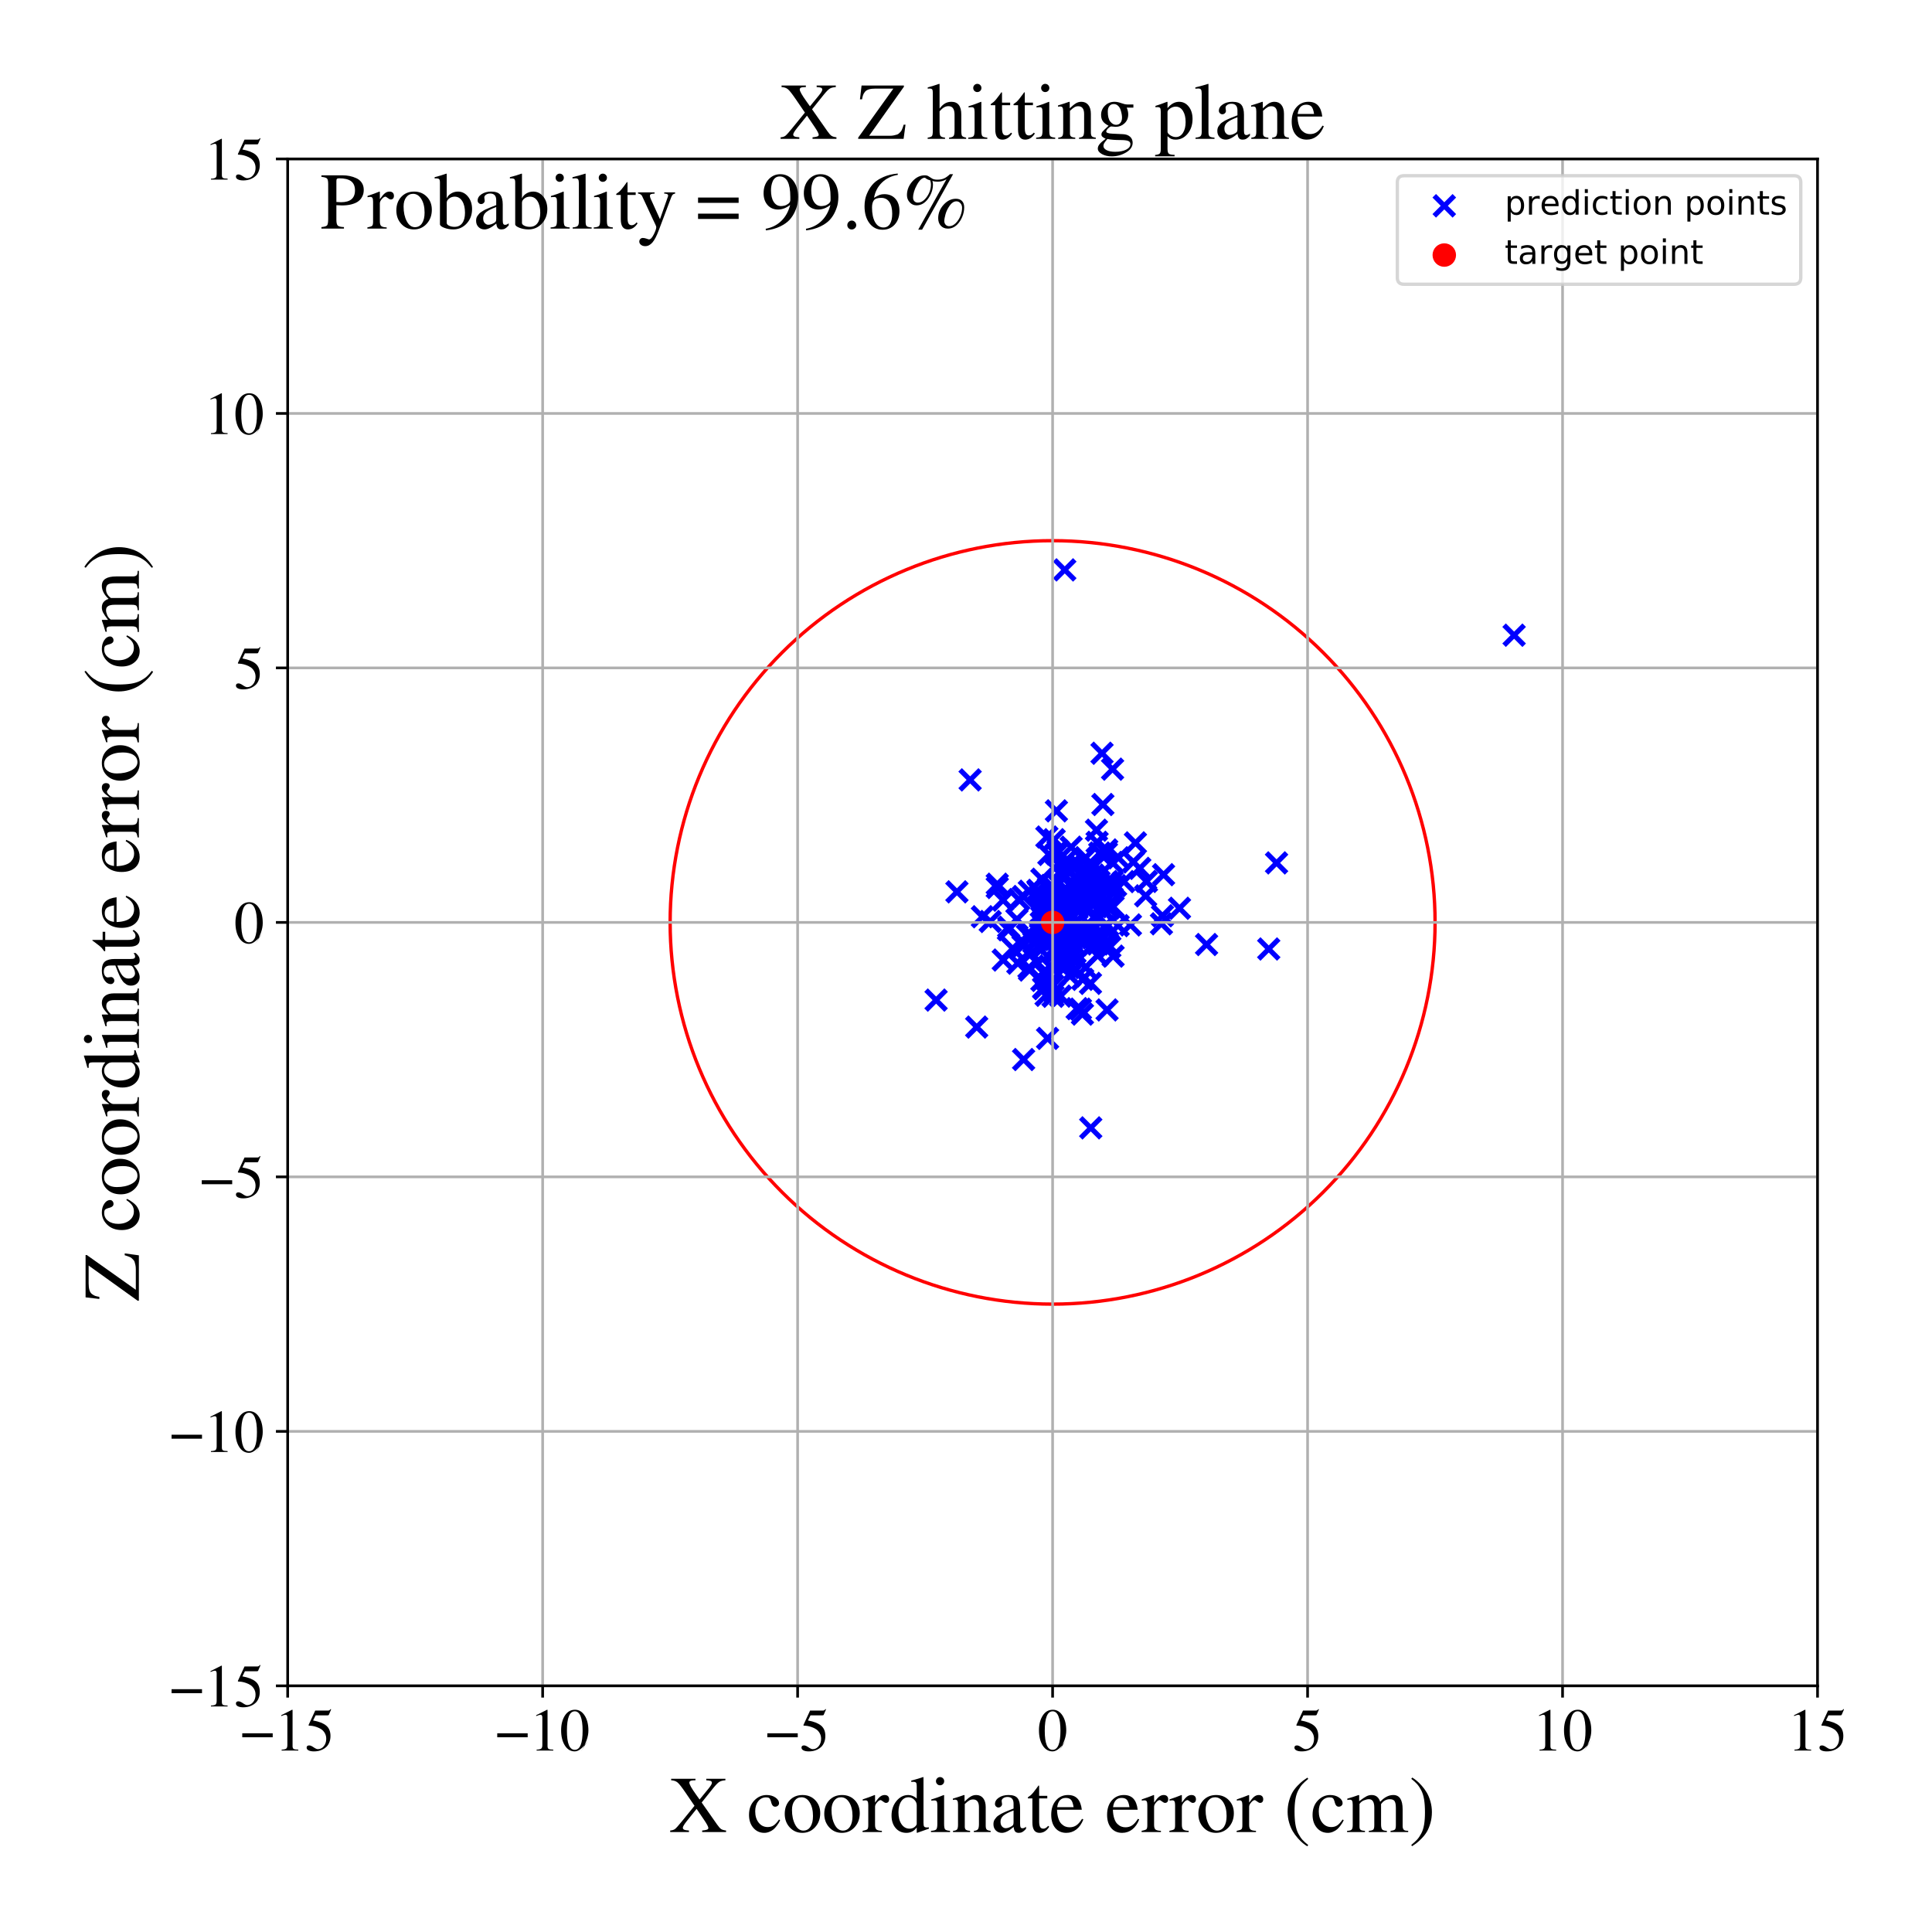 <?xml version="1.0" encoding="utf-8" standalone="no"?>
<!DOCTYPE svg PUBLIC "-//W3C//DTD SVG 1.1//EN"
  "http://www.w3.org/Graphics/SVG/1.1/DTD/svg11.dtd">
<!-- Created with matplotlib (https://matplotlib.org/) -->
<svg height="576pt" version="1.1" viewBox="0 0 576 576" width="576pt" xmlns="http://www.w3.org/2000/svg" xmlns:xlink="http://www.w3.org/1999/xlink">
 <defs>
  <style type="text/css">
*{stroke-linecap:butt;stroke-linejoin:round;}
  </style>
 </defs>
 <g id="figure_1">
  <g id="patch_1">
   <path d="M 0 576 
L 576 576 
L 576 0 
L 0 0 
z
" style="fill:#ffffff;"/>
  </g>
  <g id="axes_1">
   <g id="patch_2">
    <path d="M 85.766 502.609 
L 541.875 502.609 
L 541.875 47.391 
L 85.766 47.391 
z
" style="fill:#ffffff;"/>
   </g>
   <g id="PathCollection_1">
    <defs>
     <path d="M -3 3 
L 3 -3 
M -3 -3 
L 3 3 
" id="m529c19bec6" style="stroke:#0000ff;stroke-width:1.5;"/>
    </defs>
    <g clip-path="url(#p8e3990156e)">
     <use style="fill:#0000ff;stroke:#0000ff;stroke-width:1.5;" x="311.138" xlink:href="#m529c19bec6" y="269.14"/>
     <use style="fill:#0000ff;stroke:#0000ff;stroke-width:1.5;" x="322.116" xlink:href="#m529c19bec6" y="300.859"/>
     <use style="fill:#0000ff;stroke:#0000ff;stroke-width:1.5;" x="323.491" xlink:href="#m529c19bec6" y="259.021"/>
     <use style="fill:#0000ff;stroke:#0000ff;stroke-width:1.5;" x="321.872" xlink:href="#m529c19bec6" y="266.173"/>
     <use style="fill:#0000ff;stroke:#0000ff;stroke-width:1.5;" x="324.88" xlink:href="#m529c19bec6" y="258.581"/>
     <use style="fill:#0000ff;stroke:#0000ff;stroke-width:1.5;" x="319.393" xlink:href="#m529c19bec6" y="285.26"/>
     <use style="fill:#0000ff;stroke:#0000ff;stroke-width:1.5;" x="315.65" xlink:href="#m529c19bec6" y="271.898"/>
     <use style="fill:#0000ff;stroke:#0000ff;stroke-width:1.5;" x="321.781" xlink:href="#m529c19bec6" y="269.689"/>
     <use style="fill:#0000ff;stroke:#0000ff;stroke-width:1.5;" x="303.77" xlink:href="#m529c19bec6" y="268.197"/>
     <use style="fill:#0000ff;stroke:#0000ff;stroke-width:1.5;" x="331.636" xlink:href="#m529c19bec6" y="257.135"/>
     <use style="fill:#0000ff;stroke:#0000ff;stroke-width:1.5;" x="306.93" xlink:href="#m529c19bec6" y="289.214"/>
     <use style="fill:#0000ff;stroke:#0000ff;stroke-width:1.5;" x="315.091" xlink:href="#m529c19bec6" y="283.821"/>
     <use style="fill:#0000ff;stroke:#0000ff;stroke-width:1.5;" x="292.893" xlink:href="#m529c19bec6" y="273.315"/>
     <use style="fill:#0000ff;stroke:#0000ff;stroke-width:1.5;" x="285.295" xlink:href="#m529c19bec6" y="265.892"/>
     <use style="fill:#0000ff;stroke:#0000ff;stroke-width:1.5;" x="324.92" xlink:href="#m529c19bec6" y="268.98"/>
     <use style="fill:#0000ff;stroke:#0000ff;stroke-width:1.5;" x="309.405" xlink:href="#m529c19bec6" y="265.441"/>
     <use style="fill:#0000ff;stroke:#0000ff;stroke-width:1.5;" x="331.696" xlink:href="#m529c19bec6" y="229.314"/>
     <use style="fill:#0000ff;stroke:#0000ff;stroke-width:1.5;" x="310.238" xlink:href="#m529c19bec6" y="266.701"/>
     <use style="fill:#0000ff;stroke:#0000ff;stroke-width:1.5;" x="295.221" xlink:href="#m529c19bec6" y="274.73"/>
     <use style="fill:#0000ff;stroke:#0000ff;stroke-width:1.5;" x="289.233" xlink:href="#m529c19bec6" y="232.52"/>
     <use style="fill:#0000ff;stroke:#0000ff;stroke-width:1.5;" x="319.724" xlink:href="#m529c19bec6" y="282.942"/>
     <use style="fill:#0000ff;stroke:#0000ff;stroke-width:1.5;" x="312.104" xlink:href="#m529c19bec6" y="249.545"/>
     <use style="fill:#0000ff;stroke:#0000ff;stroke-width:1.5;" x="327.874" xlink:href="#m529c19bec6" y="254.323"/>
     <use style="fill:#0000ff;stroke:#0000ff;stroke-width:1.5;" x="317.439" xlink:href="#m529c19bec6" y="277.457"/>
     <use style="fill:#0000ff;stroke:#0000ff;stroke-width:1.5;" x="315.547" xlink:href="#m529c19bec6" y="263.292"/>
     <use style="fill:#0000ff;stroke:#0000ff;stroke-width:1.5;" x="323.302" xlink:href="#m529c19bec6" y="278.728"/>
     <use style="fill:#0000ff;stroke:#0000ff;stroke-width:1.5;" x="329.115" xlink:href="#m529c19bec6" y="281.603"/>
     <use style="fill:#0000ff;stroke:#0000ff;stroke-width:1.5;" x="313.486" xlink:href="#m529c19bec6" y="275.963"/>
     <use style="fill:#0000ff;stroke:#0000ff;stroke-width:1.5;" x="327.087" xlink:href="#m529c19bec6" y="251.12"/>
     <use style="fill:#0000ff;stroke:#0000ff;stroke-width:1.5;" x="329.616" xlink:href="#m529c19bec6" y="263.324"/>
     <use style="fill:#0000ff;stroke:#0000ff;stroke-width:1.5;" x="311.246" xlink:href="#m529c19bec6" y="294.768"/>
     <use style="fill:#0000ff;stroke:#0000ff;stroke-width:1.5;" x="326.637" xlink:href="#m529c19bec6" y="272.974"/>
     <use style="fill:#0000ff;stroke:#0000ff;stroke-width:1.5;" x="314.376" xlink:href="#m529c19bec6" y="258.813"/>
     <use style="fill:#0000ff;stroke:#0000ff;stroke-width:1.5;" x="316.77" xlink:href="#m529c19bec6" y="279.293"/>
     <use style="fill:#0000ff;stroke:#0000ff;stroke-width:1.5;" x="324.169" xlink:href="#m529c19bec6" y="271.536"/>
     <use style="fill:#0000ff;stroke:#0000ff;stroke-width:1.5;" x="318.243" xlink:href="#m529c19bec6" y="266.901"/>
     <use style="fill:#0000ff;stroke:#0000ff;stroke-width:1.5;" x="317.778" xlink:href="#m529c19bec6" y="280.822"/>
     <use style="fill:#0000ff;stroke:#0000ff;stroke-width:1.5;" x="307.329" xlink:href="#m529c19bec6" y="284.344"/>
     <use style="fill:#0000ff;stroke:#0000ff;stroke-width:1.5;" x="329.112" xlink:href="#m529c19bec6" y="269.248"/>
     <use style="fill:#0000ff;stroke:#0000ff;stroke-width:1.5;" x="301.922" xlink:href="#m529c19bec6" y="282.794"/>
     <use style="fill:#0000ff;stroke:#0000ff;stroke-width:1.5;" x="351.647" xlink:href="#m529c19bec6" y="270.79"/>
     <use style="fill:#0000ff;stroke:#0000ff;stroke-width:1.5;" x="319.989" xlink:href="#m529c19bec6" y="278.578"/>
     <use style="fill:#0000ff;stroke:#0000ff;stroke-width:1.5;" x="319.59" xlink:href="#m529c19bec6" y="273.726"/>
     <use style="fill:#0000ff;stroke:#0000ff;stroke-width:1.5;" x="321.098" xlink:href="#m529c19bec6" y="270.848"/>
     <use style="fill:#0000ff;stroke:#0000ff;stroke-width:1.5;" x="330.05" xlink:href="#m529c19bec6" y="301.096"/>
     <use style="fill:#0000ff;stroke:#0000ff;stroke-width:1.5;" x="311.918" xlink:href="#m529c19bec6" y="278.654"/>
     <use style="fill:#0000ff;stroke:#0000ff;stroke-width:1.5;" x="315.461" xlink:href="#m529c19bec6" y="263.645"/>
     <use style="fill:#0000ff;stroke:#0000ff;stroke-width:1.5;" x="308.792" xlink:href="#m529c19bec6" y="280.249"/>
     <use style="fill:#0000ff;stroke:#0000ff;stroke-width:1.5;" x="335.066" xlink:href="#m529c19bec6" y="262.831"/>
     <use style="fill:#0000ff;stroke:#0000ff;stroke-width:1.5;" x="325.983" xlink:href="#m529c19bec6" y="260.899"/>
     <use style="fill:#0000ff;stroke:#0000ff;stroke-width:1.5;" x="329.943" xlink:href="#m529c19bec6" y="253.395"/>
     <use style="fill:#0000ff;stroke:#0000ff;stroke-width:1.5;" x="317.442" xlink:href="#m529c19bec6" y="169.907"/>
     <use style="fill:#0000ff;stroke:#0000ff;stroke-width:1.5;" x="322.713" xlink:href="#m529c19bec6" y="302.346"/>
     <use style="fill:#0000ff;stroke:#0000ff;stroke-width:1.5;" x="320.506" xlink:href="#m529c19bec6" y="270.579"/>
     <use style="fill:#0000ff;stroke:#0000ff;stroke-width:1.5;" x="341.797" xlink:href="#m529c19bec6" y="262.785"/>
     <use style="fill:#0000ff;stroke:#0000ff;stroke-width:1.5;" x="300.723" xlink:href="#m529c19bec6" y="276.418"/>
     <use style="fill:#0000ff;stroke:#0000ff;stroke-width:1.5;" x="451.414" xlink:href="#m529c19bec6" y="189.378"/>
     <use style="fill:#0000ff;stroke:#0000ff;stroke-width:1.5;" x="327.585" xlink:href="#m529c19bec6" y="273.917"/>
     <use style="fill:#0000ff;stroke:#0000ff;stroke-width:1.5;" x="317.273" xlink:href="#m529c19bec6" y="260.787"/>
     <use style="fill:#0000ff;stroke:#0000ff;stroke-width:1.5;" x="300.641" xlink:href="#m529c19bec6" y="277.205"/>
     <use style="fill:#0000ff;stroke:#0000ff;stroke-width:1.5;" x="314.409" xlink:href="#m529c19bec6" y="267.057"/>
     <use style="fill:#0000ff;stroke:#0000ff;stroke-width:1.5;" x="313.327" xlink:href="#m529c19bec6" y="264.144"/>
     <use style="fill:#0000ff;stroke:#0000ff;stroke-width:1.5;" x="324.865" xlink:href="#m529c19bec6" y="266.503"/>
     <use style="fill:#0000ff;stroke:#0000ff;stroke-width:1.5;" x="309.905" xlink:href="#m529c19bec6" y="277.625"/>
     <use style="fill:#0000ff;stroke:#0000ff;stroke-width:1.5;" x="330.222" xlink:href="#m529c19bec6" y="275.939"/>
     <use style="fill:#0000ff;stroke:#0000ff;stroke-width:1.5;" x="321.108" xlink:href="#m529c19bec6" y="265.768"/>
     <use style="fill:#0000ff;stroke:#0000ff;stroke-width:1.5;" x="322.555" xlink:href="#m529c19bec6" y="278.253"/>
     <use style="fill:#0000ff;stroke:#0000ff;stroke-width:1.5;" x="328.717" xlink:href="#m529c19bec6" y="270.997"/>
     <use style="fill:#0000ff;stroke:#0000ff;stroke-width:1.5;" x="314.951" xlink:href="#m529c19bec6" y="241.743"/>
     <use style="fill:#0000ff;stroke:#0000ff;stroke-width:1.5;" x="328.274" xlink:href="#m529c19bec6" y="278.735"/>
     <use style="fill:#0000ff;stroke:#0000ff;stroke-width:1.5;" x="316.183" xlink:href="#m529c19bec6" y="296.986"/>
     <use style="fill:#0000ff;stroke:#0000ff;stroke-width:1.5;" x="322.994" xlink:href="#m529c19bec6" y="265.466"/>
     <use style="fill:#0000ff;stroke:#0000ff;stroke-width:1.5;" x="324.606" xlink:href="#m529c19bec6" y="268.614"/>
     <use style="fill:#0000ff;stroke:#0000ff;stroke-width:1.5;" x="315.295" xlink:href="#m529c19bec6" y="268.389"/>
     <use style="fill:#0000ff;stroke:#0000ff;stroke-width:1.5;" x="321.873" xlink:href="#m529c19bec6" y="279.813"/>
     <use style="fill:#0000ff;stroke:#0000ff;stroke-width:1.5;" x="323.252" xlink:href="#m529c19bec6" y="278.936"/>
     <use style="fill:#0000ff;stroke:#0000ff;stroke-width:1.5;" x="313.843" xlink:href="#m529c19bec6" y="283.588"/>
     <use style="fill:#0000ff;stroke:#0000ff;stroke-width:1.5;" x="317.402" xlink:href="#m529c19bec6" y="279.989"/>
     <use style="fill:#0000ff;stroke:#0000ff;stroke-width:1.5;" x="310.245" xlink:href="#m529c19bec6" y="278.514"/>
     <use style="fill:#0000ff;stroke:#0000ff;stroke-width:1.5;" x="314.073" xlink:href="#m529c19bec6" y="279.902"/>
     <use style="fill:#0000ff;stroke:#0000ff;stroke-width:1.5;" x="308.233" xlink:href="#m529c19bec6" y="281.001"/>
     <use style="fill:#0000ff;stroke:#0000ff;stroke-width:1.5;" x="330.646" xlink:href="#m529c19bec6" y="270.763"/>
     <use style="fill:#0000ff;stroke:#0000ff;stroke-width:1.5;" x="312.948" xlink:href="#m529c19bec6" y="287.984"/>
     <use style="fill:#0000ff;stroke:#0000ff;stroke-width:1.5;" x="326.788" xlink:href="#m529c19bec6" y="265.228"/>
     <use style="fill:#0000ff;stroke:#0000ff;stroke-width:1.5;" x="306.765" xlink:href="#m529c19bec6" y="288.499"/>
     <use style="fill:#0000ff;stroke:#0000ff;stroke-width:1.5;" x="311.138" xlink:href="#m529c19bec6" y="271.039"/>
     <use style="fill:#0000ff;stroke:#0000ff;stroke-width:1.5;" x="338.515" xlink:href="#m529c19bec6" y="251.288"/>
     <use style="fill:#0000ff;stroke:#0000ff;stroke-width:1.5;" x="319.442" xlink:href="#m529c19bec6" y="285.367"/>
     <use style="fill:#0000ff;stroke:#0000ff;stroke-width:1.5;" x="330.244" xlink:href="#m529c19bec6" y="270.125"/>
     <use style="fill:#0000ff;stroke:#0000ff;stroke-width:1.5;" x="321.398" xlink:href="#m529c19bec6" y="274.407"/>
     <use style="fill:#0000ff;stroke:#0000ff;stroke-width:1.5;" x="297.317" xlink:href="#m529c19bec6" y="264.605"/>
     <use style="fill:#0000ff;stroke:#0000ff;stroke-width:1.5;" x="303.174" xlink:href="#m529c19bec6" y="274.119"/>
     <use style="fill:#0000ff;stroke:#0000ff;stroke-width:1.5;" x="311.965" xlink:href="#m529c19bec6" y="290.816"/>
     <use style="fill:#0000ff;stroke:#0000ff;stroke-width:1.5;" x="317.457" xlink:href="#m529c19bec6" y="258.507"/>
     <use style="fill:#0000ff;stroke:#0000ff;stroke-width:1.5;" x="326.829" xlink:href="#m529c19bec6" y="265.094"/>
     <use style="fill:#0000ff;stroke:#0000ff;stroke-width:1.5;" x="326.9" xlink:href="#m529c19bec6" y="247.508"/>
     <use style="fill:#0000ff;stroke:#0000ff;stroke-width:1.5;" x="310.612" xlink:href="#m529c19bec6" y="292.303"/>
     <use style="fill:#0000ff;stroke:#0000ff;stroke-width:1.5;" x="312.699" xlink:href="#m529c19bec6" y="254.734"/>
     <use style="fill:#0000ff;stroke:#0000ff;stroke-width:1.5;" x="380.584" xlink:href="#m529c19bec6" y="257.26"/>
     <use style="fill:#0000ff;stroke:#0000ff;stroke-width:1.5;" x="310.6" xlink:href="#m529c19bec6" y="268.457"/>
     <use style="fill:#0000ff;stroke:#0000ff;stroke-width:1.5;" x="322.798" xlink:href="#m529c19bec6" y="291.981"/>
     <use style="fill:#0000ff;stroke:#0000ff;stroke-width:1.5;" x="346.578" xlink:href="#m529c19bec6" y="273.014"/>
     <use style="fill:#0000ff;stroke:#0000ff;stroke-width:1.5;" x="319.669" xlink:href="#m529c19bec6" y="264.525"/>
     <use style="fill:#0000ff;stroke:#0000ff;stroke-width:1.5;" x="378.255" xlink:href="#m529c19bec6" y="282.931"/>
     <use style="fill:#0000ff;stroke:#0000ff;stroke-width:1.5;" x="328.806" xlink:href="#m529c19bec6" y="239.853"/>
     <use style="fill:#0000ff;stroke:#0000ff;stroke-width:1.5;" x="317.374" xlink:href="#m529c19bec6" y="280.272"/>
     <use style="fill:#0000ff;stroke:#0000ff;stroke-width:1.5;" x="313.454" xlink:href="#m529c19bec6" y="263.99"/>
     <use style="fill:#0000ff;stroke:#0000ff;stroke-width:1.5;" x="337.023" xlink:href="#m529c19bec6" y="275.755"/>
     <use style="fill:#0000ff;stroke:#0000ff;stroke-width:1.5;" x="320.85" xlink:href="#m529c19bec6" y="262.186"/>
     <use style="fill:#0000ff;stroke:#0000ff;stroke-width:1.5;" x="327.306" xlink:href="#m529c19bec6" y="281.435"/>
     <use style="fill:#0000ff;stroke:#0000ff;stroke-width:1.5;" x="303.458" xlink:href="#m529c19bec6" y="287.155"/>
     <use style="fill:#0000ff;stroke:#0000ff;stroke-width:1.5;" x="310.646" xlink:href="#m529c19bec6" y="274.972"/>
     <use style="fill:#0000ff;stroke:#0000ff;stroke-width:1.5;" x="311.439" xlink:href="#m529c19bec6" y="270.85"/>
     <use style="fill:#0000ff;stroke:#0000ff;stroke-width:1.5;" x="307.142" xlink:href="#m529c19bec6" y="279.194"/>
     <use style="fill:#0000ff;stroke:#0000ff;stroke-width:1.5;" x="329.86" xlink:href="#m529c19bec6" y="254.274"/>
     <use style="fill:#0000ff;stroke:#0000ff;stroke-width:1.5;" x="318.629" xlink:href="#m529c19bec6" y="272.438"/>
     <use style="fill:#0000ff;stroke:#0000ff;stroke-width:1.5;" x="313.931" xlink:href="#m529c19bec6" y="297.033"/>
     <use style="fill:#0000ff;stroke:#0000ff;stroke-width:1.5;" x="324.448" xlink:href="#m529c19bec6" y="260.951"/>
     <use style="fill:#0000ff;stroke:#0000ff;stroke-width:1.5;" x="315.942" xlink:href="#m529c19bec6" y="275.688"/>
     <use style="fill:#0000ff;stroke:#0000ff;stroke-width:1.5;" x="321.984" xlink:href="#m529c19bec6" y="278.714"/>
     <use style="fill:#0000ff;stroke:#0000ff;stroke-width:1.5;" x="326.658" xlink:href="#m529c19bec6" y="268.295"/>
     <use style="fill:#0000ff;stroke:#0000ff;stroke-width:1.5;" x="329.185" xlink:href="#m529c19bec6" y="276.264"/>
     <use style="fill:#0000ff;stroke:#0000ff;stroke-width:1.5;" x="311.138" xlink:href="#m529c19bec6" y="273.374"/>
     <use style="fill:#0000ff;stroke:#0000ff;stroke-width:1.5;" x="325.563" xlink:href="#m529c19bec6" y="267.178"/>
     <use style="fill:#0000ff;stroke:#0000ff;stroke-width:1.5;" x="316.953" xlink:href="#m529c19bec6" y="282.911"/>
     <use style="fill:#0000ff;stroke:#0000ff;stroke-width:1.5;" x="313.496" xlink:href="#m529c19bec6" y="280.684"/>
     <use style="fill:#0000ff;stroke:#0000ff;stroke-width:1.5;" x="359.721" xlink:href="#m529c19bec6" y="281.595"/>
     <use style="fill:#0000ff;stroke:#0000ff;stroke-width:1.5;" x="318.228" xlink:href="#m529c19bec6" y="271.363"/>
     <use style="fill:#0000ff;stroke:#0000ff;stroke-width:1.5;" x="311.372" xlink:href="#m529c19bec6" y="277.282"/>
     <use style="fill:#0000ff;stroke:#0000ff;stroke-width:1.5;" x="321.446" xlink:href="#m529c19bec6" y="286.032"/>
     <use style="fill:#0000ff;stroke:#0000ff;stroke-width:1.5;" x="323.664" xlink:href="#m529c19bec6" y="255.699"/>
     <use style="fill:#0000ff;stroke:#0000ff;stroke-width:1.5;" x="310.629" xlink:href="#m529c19bec6" y="262.132"/>
     <use style="fill:#0000ff;stroke:#0000ff;stroke-width:1.5;" x="314.526" xlink:href="#m529c19bec6" y="277.339"/>
     <use style="fill:#0000ff;stroke:#0000ff;stroke-width:1.5;" x="305.097" xlink:href="#m529c19bec6" y="267.278"/>
     <use style="fill:#0000ff;stroke:#0000ff;stroke-width:1.5;" x="306.877" xlink:href="#m529c19bec6" y="265.713"/>
     <use style="fill:#0000ff;stroke:#0000ff;stroke-width:1.5;" x="316.144" xlink:href="#m529c19bec6" y="272.28"/>
     <use style="fill:#0000ff;stroke:#0000ff;stroke-width:1.5;" x="314.282" xlink:href="#m529c19bec6" y="250.343"/>
     <use style="fill:#0000ff;stroke:#0000ff;stroke-width:1.5;" x="313.182" xlink:href="#m529c19bec6" y="292.743"/>
     <use style="fill:#0000ff;stroke:#0000ff;stroke-width:1.5;" x="319.24" xlink:href="#m529c19bec6" y="257.893"/>
     <use style="fill:#0000ff;stroke:#0000ff;stroke-width:1.5;" x="311.395" xlink:href="#m529c19bec6" y="274.873"/>
     <use style="fill:#0000ff;stroke:#0000ff;stroke-width:1.5;" x="310.271" xlink:href="#m529c19bec6" y="278.592"/>
     <use style="fill:#0000ff;stroke:#0000ff;stroke-width:1.5;" x="324.757" xlink:href="#m529c19bec6" y="279.346"/>
     <use style="fill:#0000ff;stroke:#0000ff;stroke-width:1.5;" x="324.725" xlink:href="#m529c19bec6" y="275.702"/>
     <use style="fill:#0000ff;stroke:#0000ff;stroke-width:1.5;" x="317.647" xlink:href="#m529c19bec6" y="264.859"/>
     <use style="fill:#0000ff;stroke:#0000ff;stroke-width:1.5;" x="317.486" xlink:href="#m529c19bec6" y="286.754"/>
     <use style="fill:#0000ff;stroke:#0000ff;stroke-width:1.5;" x="320.415" xlink:href="#m529c19bec6" y="264.59"/>
     <use style="fill:#0000ff;stroke:#0000ff;stroke-width:1.5;" x="328.377" xlink:href="#m529c19bec6" y="280.002"/>
     <use style="fill:#0000ff;stroke:#0000ff;stroke-width:1.5;" x="299.066" xlink:href="#m529c19bec6" y="268.377"/>
     <use style="fill:#0000ff;stroke:#0000ff;stroke-width:1.5;" x="322.105" xlink:href="#m529c19bec6" y="259.802"/>
     <use style="fill:#0000ff;stroke:#0000ff;stroke-width:1.5;" x="318.069" xlink:href="#m529c19bec6" y="267.123"/>
     <use style="fill:#0000ff;stroke:#0000ff;stroke-width:1.5;" x="306.303" xlink:href="#m529c19bec6" y="278.789"/>
     <use style="fill:#0000ff;stroke:#0000ff;stroke-width:1.5;" x="323.912" xlink:href="#m529c19bec6" y="263.673"/>
     <use style="fill:#0000ff;stroke:#0000ff;stroke-width:1.5;" x="312.107" xlink:href="#m529c19bec6" y="268.759"/>
     <use style="fill:#0000ff;stroke:#0000ff;stroke-width:1.5;" x="318.991" xlink:href="#m529c19bec6" y="290.953"/>
     <use style="fill:#0000ff;stroke:#0000ff;stroke-width:1.5;" x="320.507" xlink:href="#m529c19bec6" y="288.923"/>
     <use style="fill:#0000ff;stroke:#0000ff;stroke-width:1.5;" x="313.754" xlink:href="#m529c19bec6" y="267.151"/>
     <use style="fill:#0000ff;stroke:#0000ff;stroke-width:1.5;" x="297.319" xlink:href="#m529c19bec6" y="263.615"/>
     <use style="fill:#0000ff;stroke:#0000ff;stroke-width:1.5;" x="346.896" xlink:href="#m529c19bec6" y="260.773"/>
     <use style="fill:#0000ff;stroke:#0000ff;stroke-width:1.5;" x="312.658" xlink:href="#m529c19bec6" y="265.031"/>
     <use style="fill:#0000ff;stroke:#0000ff;stroke-width:1.5;" x="333.459" xlink:href="#m529c19bec6" y="255.742"/>
     <use style="fill:#0000ff;stroke:#0000ff;stroke-width:1.5;" x="315.604" xlink:href="#m529c19bec6" y="270.688"/>
     <use style="fill:#0000ff;stroke:#0000ff;stroke-width:1.5;" x="311.877" xlink:href="#m529c19bec6" y="296.734"/>
     <use style="fill:#0000ff;stroke:#0000ff;stroke-width:1.5;" x="333.359" xlink:href="#m529c19bec6" y="275.964"/>
     <use style="fill:#0000ff;stroke:#0000ff;stroke-width:1.5;" x="332.603" xlink:href="#m529c19bec6" y="264.032"/>
     <use style="fill:#0000ff;stroke:#0000ff;stroke-width:1.5;" x="330.188" xlink:href="#m529c19bec6" y="263.554"/>
     <use style="fill:#0000ff;stroke:#0000ff;stroke-width:1.5;" x="319.645" xlink:href="#m529c19bec6" y="280.94"/>
     <use style="fill:#0000ff;stroke:#0000ff;stroke-width:1.5;" x="321.134" xlink:href="#m529c19bec6" y="300.715"/>
     <use style="fill:#0000ff;stroke:#0000ff;stroke-width:1.5;" x="314.672" xlink:href="#m529c19bec6" y="270.72"/>
     <use style="fill:#0000ff;stroke:#0000ff;stroke-width:1.5;" x="346.265" xlink:href="#m529c19bec6" y="275.422"/>
     <use style="fill:#0000ff;stroke:#0000ff;stroke-width:1.5;" x="311.505" xlink:href="#m529c19bec6" y="269.479"/>
     <use style="fill:#0000ff;stroke:#0000ff;stroke-width:1.5;" x="326.112" xlink:href="#m529c19bec6" y="258.476"/>
     <use style="fill:#0000ff;stroke:#0000ff;stroke-width:1.5;" x="314.513" xlink:href="#m529c19bec6" y="280.038"/>
     <use style="fill:#0000ff;stroke:#0000ff;stroke-width:1.5;" x="321.809" xlink:href="#m529c19bec6" y="267.892"/>
     <use style="fill:#0000ff;stroke:#0000ff;stroke-width:1.5;" x="331.85" xlink:href="#m529c19bec6" y="285.056"/>
     <use style="fill:#0000ff;stroke:#0000ff;stroke-width:1.5;" x="315.277" xlink:href="#m529c19bec6" y="281.76"/>
     <use style="fill:#0000ff;stroke:#0000ff;stroke-width:1.5;" x="305.002" xlink:href="#m529c19bec6" y="281.983"/>
     <use style="fill:#0000ff;stroke:#0000ff;stroke-width:1.5;" x="309.621" xlink:href="#m529c19bec6" y="265.879"/>
     <use style="fill:#0000ff;stroke:#0000ff;stroke-width:1.5;" x="331.311" xlink:href="#m529c19bec6" y="264.521"/>
     <use style="fill:#0000ff;stroke:#0000ff;stroke-width:1.5;" x="310.472" xlink:href="#m529c19bec6" y="272.14"/>
     <use style="fill:#0000ff;stroke:#0000ff;stroke-width:1.5;" x="316.078" xlink:href="#m529c19bec6" y="268.066"/>
     <use style="fill:#0000ff;stroke:#0000ff;stroke-width:1.5;" x="331.59" xlink:href="#m529c19bec6" y="262.786"/>
     <use style="fill:#0000ff;stroke:#0000ff;stroke-width:1.5;" x="339.813" xlink:href="#m529c19bec6" y="258.887"/>
     <use style="fill:#0000ff;stroke:#0000ff;stroke-width:1.5;" x="321.498" xlink:href="#m529c19bec6" y="269.541"/>
     <use style="fill:#0000ff;stroke:#0000ff;stroke-width:1.5;" x="325.106" xlink:href="#m529c19bec6" y="293.184"/>
     <use style="fill:#0000ff;stroke:#0000ff;stroke-width:1.5;" x="317.281" xlink:href="#m529c19bec6" y="278.238"/>
     <use style="fill:#0000ff;stroke:#0000ff;stroke-width:1.5;" x="279.084" xlink:href="#m529c19bec6" y="298.162"/>
     <use style="fill:#0000ff;stroke:#0000ff;stroke-width:1.5;" x="317.998" xlink:href="#m529c19bec6" y="272.195"/>
     <use style="fill:#0000ff;stroke:#0000ff;stroke-width:1.5;" x="312.377" xlink:href="#m529c19bec6" y="277.533"/>
     <use style="fill:#0000ff;stroke:#0000ff;stroke-width:1.5;" x="310.055" xlink:href="#m529c19bec6" y="277.565"/>
     <use style="fill:#0000ff;stroke:#0000ff;stroke-width:1.5;" x="325.194" xlink:href="#m529c19bec6" y="336.258"/>
     <use style="fill:#0000ff;stroke:#0000ff;stroke-width:1.5;" x="311.952" xlink:href="#m529c19bec6" y="275.324"/>
     <use style="fill:#0000ff;stroke:#0000ff;stroke-width:1.5;" x="316.12" xlink:href="#m529c19bec6" y="271.065"/>
     <use style="fill:#0000ff;stroke:#0000ff;stroke-width:1.5;" x="312.322" xlink:href="#m529c19bec6" y="309.583"/>
     <use style="fill:#0000ff;stroke:#0000ff;stroke-width:1.5;" x="328.553" xlink:href="#m529c19bec6" y="224.572"/>
     <use style="fill:#0000ff;stroke:#0000ff;stroke-width:1.5;" x="324.287" xlink:href="#m529c19bec6" y="278.599"/>
     <use style="fill:#0000ff;stroke:#0000ff;stroke-width:1.5;" x="337.879" xlink:href="#m529c19bec6" y="256.989"/>
     <use style="fill:#0000ff;stroke:#0000ff;stroke-width:1.5;" x="314.364" xlink:href="#m529c19bec6" y="295.647"/>
     <use style="fill:#0000ff;stroke:#0000ff;stroke-width:1.5;" x="309.696" xlink:href="#m529c19bec6" y="280.073"/>
     <use style="fill:#0000ff;stroke:#0000ff;stroke-width:1.5;" x="315.399" xlink:href="#m529c19bec6" y="253.542"/>
     <use style="fill:#0000ff;stroke:#0000ff;stroke-width:1.5;" x="311.142" xlink:href="#m529c19bec6" y="294.553"/>
     <use style="fill:#0000ff;stroke:#0000ff;stroke-width:1.5;" x="323.64" xlink:href="#m529c19bec6" y="277.168"/>
     <use style="fill:#0000ff;stroke:#0000ff;stroke-width:1.5;" x="330.886" xlink:href="#m529c19bec6" y="282.335"/>
     <use style="fill:#0000ff;stroke:#0000ff;stroke-width:1.5;" x="321.562" xlink:href="#m529c19bec6" y="262.277"/>
     <use style="fill:#0000ff;stroke:#0000ff;stroke-width:1.5;" x="317.505" xlink:href="#m529c19bec6" y="270.28"/>
     <use style="fill:#0000ff;stroke:#0000ff;stroke-width:1.5;" x="326.733" xlink:href="#m529c19bec6" y="279.253"/>
     <use style="fill:#0000ff;stroke:#0000ff;stroke-width:1.5;" x="316.125" xlink:href="#m529c19bec6" y="273.008"/>
     <use style="fill:#0000ff;stroke:#0000ff;stroke-width:1.5;" x="320.84" xlink:href="#m529c19bec6" y="279.611"/>
     <use style="fill:#0000ff;stroke:#0000ff;stroke-width:1.5;" x="299.108" xlink:href="#m529c19bec6" y="286.221"/>
     <use style="fill:#0000ff;stroke:#0000ff;stroke-width:1.5;" x="304.856" xlink:href="#m529c19bec6" y="280.81"/>
     <use style="fill:#0000ff;stroke:#0000ff;stroke-width:1.5;" x="319.004" xlink:href="#m529c19bec6" y="282.348"/>
     <use style="fill:#0000ff;stroke:#0000ff;stroke-width:1.5;" x="314.971" xlink:href="#m529c19bec6" y="254.616"/>
     <use style="fill:#0000ff;stroke:#0000ff;stroke-width:1.5;" x="317.757" xlink:href="#m529c19bec6" y="288.192"/>
     <use style="fill:#0000ff;stroke:#0000ff;stroke-width:1.5;" x="331.854" xlink:href="#m529c19bec6" y="270.326"/>
     <use style="fill:#0000ff;stroke:#0000ff;stroke-width:1.5;" x="324.763" xlink:href="#m529c19bec6" y="278.231"/>
     <use style="fill:#0000ff;stroke:#0000ff;stroke-width:1.5;" x="312.488" xlink:href="#m529c19bec6" y="290.24"/>
     <use style="fill:#0000ff;stroke:#0000ff;stroke-width:1.5;" x="320.99" xlink:href="#m529c19bec6" y="277.317"/>
     <use style="fill:#0000ff;stroke:#0000ff;stroke-width:1.5;" x="330.773" xlink:href="#m529c19bec6" y="265.014"/>
     <use style="fill:#0000ff;stroke:#0000ff;stroke-width:1.5;" x="316.418" xlink:href="#m529c19bec6" y="273.858"/>
     <use style="fill:#0000ff;stroke:#0000ff;stroke-width:1.5;" x="291.19" xlink:href="#m529c19bec6" y="306.211"/>
     <use style="fill:#0000ff;stroke:#0000ff;stroke-width:1.5;" x="323.505" xlink:href="#m529c19bec6" y="278.507"/>
     <use style="fill:#0000ff;stroke:#0000ff;stroke-width:1.5;" x="317.126" xlink:href="#m529c19bec6" y="285.525"/>
     <use style="fill:#0000ff;stroke:#0000ff;stroke-width:1.5;" x="320.634" xlink:href="#m529c19bec6" y="274.981"/>
     <use style="fill:#0000ff;stroke:#0000ff;stroke-width:1.5;" x="327.21" xlink:href="#m529c19bec6" y="284.841"/>
     <use style="fill:#0000ff;stroke:#0000ff;stroke-width:1.5;" x="317.532" xlink:href="#m529c19bec6" y="256.876"/>
     <use style="fill:#0000ff;stroke:#0000ff;stroke-width:1.5;" x="311.989" xlink:href="#m529c19bec6" y="274.95"/>
     <use style="fill:#0000ff;stroke:#0000ff;stroke-width:1.5;" x="327.647" xlink:href="#m529c19bec6" y="262.869"/>
     <use style="fill:#0000ff;stroke:#0000ff;stroke-width:1.5;" x="313.069" xlink:href="#m529c19bec6" y="281.16"/>
     <use style="fill:#0000ff;stroke:#0000ff;stroke-width:1.5;" x="323.644" xlink:href="#m529c19bec6" y="288.457"/>
     <use style="fill:#0000ff;stroke:#0000ff;stroke-width:1.5;" x="330.277" xlink:href="#m529c19bec6" y="281.567"/>
     <use style="fill:#0000ff;stroke:#0000ff;stroke-width:1.5;" x="316.917" xlink:href="#m529c19bec6" y="282.373"/>
     <use style="fill:#0000ff;stroke:#0000ff;stroke-width:1.5;" x="317.284" xlink:href="#m529c19bec6" y="271.777"/>
     <use style="fill:#0000ff;stroke:#0000ff;stroke-width:1.5;" x="313.936" xlink:href="#m529c19bec6" y="293.839"/>
     <use style="fill:#0000ff;stroke:#0000ff;stroke-width:1.5;" x="305.175" xlink:href="#m529c19bec6" y="315.885"/>
     <use style="fill:#0000ff;stroke:#0000ff;stroke-width:1.5;" x="325.874" xlink:href="#m529c19bec6" y="281.767"/>
     <use style="fill:#0000ff;stroke:#0000ff;stroke-width:1.5;" x="341.566" xlink:href="#m529c19bec6" y="267.079"/>
     <use style="fill:#0000ff;stroke:#0000ff;stroke-width:1.5;" x="312.564" xlink:href="#m529c19bec6" y="264.671"/>
     <use style="fill:#0000ff;stroke:#0000ff;stroke-width:1.5;" x="319.448" xlink:href="#m529c19bec6" y="267.383"/>
     <use style="fill:#0000ff;stroke:#0000ff;stroke-width:1.5;" x="319.132" xlink:href="#m529c19bec6" y="259.901"/>
     <use style="fill:#0000ff;stroke:#0000ff;stroke-width:1.5;" x="310.458" xlink:href="#m529c19bec6" y="275.188"/>
     <use style="fill:#0000ff;stroke:#0000ff;stroke-width:1.5;" x="310.356" xlink:href="#m529c19bec6" y="283.148"/>
     <use style="fill:#0000ff;stroke:#0000ff;stroke-width:1.5;" x="319.35" xlink:href="#m529c19bec6" y="252.575"/>
     <use style="fill:#0000ff;stroke:#0000ff;stroke-width:1.5;" x="314.753" xlink:href="#m529c19bec6" y="272.583"/>
    </g>
   </g>
   <g id="PathCollection_2">
    <defs>
     <path d="M 0 3 
C 0.796 3 1.559 2.684 2.121 2.121 
C 2.684 1.559 3 0.796 3 0 
C 3 -0.796 2.684 -1.559 2.121 -2.121 
C 1.559 -2.684 0.796 -3 0 -3 
C -0.796 -3 -1.559 -2.684 -2.121 -2.121 
C -2.684 -1.559 -3 -0.796 -3 0 
C -3 0.796 -2.684 1.559 -2.121 2.121 
C -1.559 2.684 -0.796 3 0 3 
z
" id="md533d67053" style="stroke:#ff0000;"/>
    </defs>
    <g clip-path="url(#p8e3990156e)">
     <use style="fill:#ff0000;stroke:#ff0000;" x="313.82" xlink:href="#md533d67053" y="275"/>
    </g>
   </g>
   <g id="patch_3">
    <path clip-path="url(#p8e3990156e)" d="M 313.82 388.805 
C 344.061 388.805 373.067 376.814 394.45 355.472 
C 415.833 334.131 427.848 305.181 427.848 275 
C 427.848 244.819 415.833 215.869 394.45 194.528 
C 373.067 173.186 344.061 161.195 313.82 161.195 
C 283.58 161.195 254.574 173.186 233.191 194.528 
C 211.808 215.869 199.793 244.819 199.793 275 
C 199.793 305.181 211.808 334.131 233.191 355.472 
C 254.574 376.814 283.58 388.805 313.82 388.805 
z
" style="fill:none;stroke:#ff0000;stroke-linejoin:miter;"/>
   </g>
   <g id="matplotlib.axis_1">
    <g id="xtick_1">
     <g id="line2d_1">
      <path clip-path="url(#p8e3990156e)" d="M 85.766 502.609 
L 85.766 47.391 
" style="fill:none;stroke:#b0b0b0;stroke-linecap:square;stroke-width:0.8;"/>
     </g>
     <g id="line2d_2">
      <defs>
       <path d="M 0 0 
L 0 3.5 
" id="m0be56a543e" style="stroke:#000000;stroke-width:0.8;"/>
      </defs>
      <g>
       <use style="stroke:#000000;stroke-width:0.8;" x="85.766" xlink:href="#m0be56a543e" y="502.609"/>
      </g>
     </g>
     <g id="text_1">
      <!-- −15 -->
      <defs>
       <path d="M 3 22 
L 3 28.594 
L 53.406 28.594 
L 53.406 22 
z
" id="FreeSerif-8722"/>
       <path d="M 18.297 59.297 
Q 16.5 59.297 11.094 57.094 
L 11.094 58.5 
L 29.094 67.594 
L 29.906 67.406 
L 29.906 7.406 
Q 29.906 3.797 31.703 2.688 
Q 33.5 1.594 39.406 1.5 
L 39.406 0 
L 11.797 0 
L 11.797 1.5 
Q 17.406 1.703 19.344 3.141 
Q 21.297 4.594 21.297 9.297 
L 21.297 54.594 
Q 21.297 59.297 18.297 59.297 
z
" id="FreeSerif-49"/>
       <path d="M 35.703 19.406 
Q 35.703 24.703 33.344 28.797 
Q 31 32.906 27.641 35.156 
Q 24.297 37.406 20.141 38.844 
Q 16 40.297 12.953 40.75 
Q 9.906 41.203 7.594 41.203 
Q 6.406 41.203 6.406 42 
Q 6.406 42.297 6.5 42.5 
L 17.406 66.203 
L 38.297 66.203 
Q 39.906 66.203 40.844 66.703 
Q 41.797 67.203 42.906 68.797 
L 43.797 68.094 
L 40 59.203 
Q 39.594 58.297 37.703 58.297 
L 18.094 58.297 
L 13.906 49.797 
Q 28.5 47.203 35.594 41.344 
Q 42.703 35.5 42.703 24.203 
Q 42.703 18.297 40.844 13.688 
Q 39 9.094 36.141 6.297 
Q 33.297 3.5 29.547 1.703 
Q 25.797 -0.094 22.344 -0.75 
Q 18.906 -1.406 15.406 -1.406 
Q 9.797 -1.406 6.5 0.25 
Q 3.203 1.906 3.203 4.797 
Q 3.203 8.5 7.5 8.5 
Q 10.297 8.5 14.75 5.391 
Q 19.203 2.297 21.797 2.297 
Q 27.703 2.297 31.703 7.25 
Q 35.703 12.203 35.703 19.406 
z
" id="FreeSerif-53"/>
      </defs>
      <g transform="translate(71.689 521.903)scale(0.18 -0.18)">
       <use xlink:href="#FreeSerif-8722"/>
       <use x="56.4" xlink:href="#FreeSerif-49"/>
       <use x="106.4" xlink:href="#FreeSerif-53"/>
      </g>
     </g>
    </g>
    <g id="xtick_2">
     <g id="line2d_3">
      <path clip-path="url(#p8e3990156e)" d="M 161.784 502.609 
L 161.784 47.391 
" style="fill:none;stroke:#b0b0b0;stroke-linecap:square;stroke-width:0.8;"/>
     </g>
     <g id="line2d_4">
      <g>
       <use style="stroke:#000000;stroke-width:0.8;" x="161.784" xlink:href="#m0be56a543e" y="502.609"/>
      </g>
     </g>
     <g id="text_2">
      <!-- −10 -->
      <defs>
       <path d="M 47.594 17.797 
Q 35.203 -1.406 25 -1.406 
Q 14.797 -1.406 8.594 8.391 
Q 2.406 18.203 2.406 33.594 
Q 2.406 48.094 8.594 57.844 
Q 14.797 67.594 25.406 67.594 
Q 35.203 67.594 41.391 58 
Q 47.594 48.406 47.594 33 
Q 47.594 17.797 35.203 -1.406 
z
M 25.094 65 
Q 12 65 12 32.703 
Q 12 1.203 25 1.203 
Q 38 1.203 38 32.797 
Q 38 48.5 34.703 56.75 
Q 31.406 65 25.094 65 
z
" id="FreeSerif-48"/>
      </defs>
      <g transform="translate(147.707 521.903)scale(0.18 -0.18)">
       <use xlink:href="#FreeSerif-8722"/>
       <use x="56.4" xlink:href="#FreeSerif-49"/>
       <use x="106.4" xlink:href="#FreeSerif-48"/>
      </g>
     </g>
    </g>
    <g id="xtick_3">
     <g id="line2d_5">
      <path clip-path="url(#p8e3990156e)" d="M 237.802 502.609 
L 237.802 47.391 
" style="fill:none;stroke:#b0b0b0;stroke-linecap:square;stroke-width:0.8;"/>
     </g>
     <g id="line2d_6">
      <g>
       <use style="stroke:#000000;stroke-width:0.8;" x="237.802" xlink:href="#m0be56a543e" y="502.609"/>
      </g>
     </g>
     <g id="text_3">
      <!-- −5 -->
      <g transform="translate(228.226 521.903)scale(0.18 -0.18)">
       <use xlink:href="#FreeSerif-8722"/>
       <use x="56.4" xlink:href="#FreeSerif-53"/>
      </g>
     </g>
    </g>
    <g id="xtick_4">
     <g id="line2d_7">
      <path clip-path="url(#p8e3990156e)" d="M 313.82 502.609 
L 313.82 47.391 
" style="fill:none;stroke:#b0b0b0;stroke-linecap:square;stroke-width:0.8;"/>
     </g>
     <g id="line2d_8">
      <g>
       <use style="stroke:#000000;stroke-width:0.8;" x="313.82" xlink:href="#m0be56a543e" y="502.609"/>
      </g>
     </g>
     <g id="text_4">
      <!-- 0 -->
      <g transform="translate(309.32 521.903)scale(0.18 -0.18)">
       <use xlink:href="#FreeSerif-48"/>
      </g>
     </g>
    </g>
    <g id="xtick_5">
     <g id="line2d_9">
      <path clip-path="url(#p8e3990156e)" d="M 389.839 502.609 
L 389.839 47.391 
" style="fill:none;stroke:#b0b0b0;stroke-linecap:square;stroke-width:0.8;"/>
     </g>
     <g id="line2d_10">
      <g>
       <use style="stroke:#000000;stroke-width:0.8;" x="389.839" xlink:href="#m0be56a543e" y="502.609"/>
      </g>
     </g>
     <g id="text_5">
      <!-- 5 -->
      <g transform="translate(385.339 521.903)scale(0.18 -0.18)">
       <use xlink:href="#FreeSerif-53"/>
      </g>
     </g>
    </g>
    <g id="xtick_6">
     <g id="line2d_11">
      <path clip-path="url(#p8e3990156e)" d="M 465.857 502.609 
L 465.857 47.391 
" style="fill:none;stroke:#b0b0b0;stroke-linecap:square;stroke-width:0.8;"/>
     </g>
     <g id="line2d_12">
      <g>
       <use style="stroke:#000000;stroke-width:0.8;" x="465.857" xlink:href="#m0be56a543e" y="502.609"/>
      </g>
     </g>
     <g id="text_6">
      <!-- 10 -->
      <g transform="translate(456.857 521.903)scale(0.18 -0.18)">
       <use xlink:href="#FreeSerif-49"/>
       <use x="50" xlink:href="#FreeSerif-48"/>
      </g>
     </g>
    </g>
    <g id="xtick_7">
     <g id="line2d_13">
      <path clip-path="url(#p8e3990156e)" d="M 541.875 502.609 
L 541.875 47.391 
" style="fill:none;stroke:#b0b0b0;stroke-linecap:square;stroke-width:0.8;"/>
     </g>
     <g id="line2d_14">
      <g>
       <use style="stroke:#000000;stroke-width:0.8;" x="541.875" xlink:href="#m0be56a543e" y="502.609"/>
      </g>
     </g>
     <g id="text_7">
      <!-- 15 -->
      <g transform="translate(532.875 521.903)scale(0.18 -0.18)">
       <use xlink:href="#FreeSerif-49"/>
       <use x="50" xlink:href="#FreeSerif-53"/>
      </g>
     </g>
    </g>
    <g id="text_8">
     <!-- X coordinate error (cm) -->
     <defs>
      <path d="M 69.594 66.203 
L 69.594 64.297 
Q 64.703 64 62.047 62.344 
Q 59.406 60.703 54.703 54.906 
L 40.094 36.703 
L 59.297 9.297 
Q 62.297 5 64.297 3.703 
Q 66.297 2.406 70.406 1.906 
L 70.406 0 
L 40.703 0 
L 40.703 1.906 
Q 44.797 2.297 46.594 2.938 
Q 48.406 3.594 48.406 5 
Q 48.406 7.203 43.297 14.797 
L 33.797 28.797 
L 21.906 14 
Q 16.703 7.5 16.703 5.406 
Q 16.703 3.703 18.297 2.953 
Q 19.906 2.203 24.297 1.906 
L 24.297 0 
L 1 0 
L 1 1.906 
Q 4.906 2.203 7 3.797 
Q 9.094 5.406 15.5 13.297 
L 31.203 32.594 
L 20.297 48.594 
Q 13.297 58.906 10.25 61.5 
Q 7.203 64.094 2.203 64.297 
L 2.203 66.203 
L 32.406 66.203 
L 32.406 64.297 
L 29.594 64.203 
Q 24.797 64.094 24.797 61.297 
Q 24.797 58.094 33.297 46.297 
L 37.5 40.406 
L 48.797 54.203 
Q 52.797 59.203 52.797 61.094 
Q 52.797 62.797 51.344 63.438 
Q 49.906 64.094 45.797 64.297 
L 45.797 66.203 
z
" id="FreeSerif-88"/>
      <path id="FreeSerif-32"/>
      <path d="M 2.5 21.297 
Q 2.5 32.406 9.047 39.203 
Q 15.594 46 24.406 46 
Q 30.703 46 35.25 42.953 
Q 39.797 39.906 39.797 35.703 
Q 39.797 34 38.391 32.75 
Q 37 31.5 35 31.5 
Q 31.594 31.5 30.297 36.094 
L 29.703 38.297 
Q 28.906 41.094 27.703 42.094 
Q 26.5 43.094 23.797 43.094 
Q 17.703 43.094 13.953 38.25 
Q 10.203 33.406 10.203 25.703 
Q 10.203 17.094 14.547 11.641 
Q 18.906 6.203 25.703 6.203 
Q 30 6.203 33.094 8.25 
Q 36.203 10.297 39.797 15.594 
L 41.203 14.703 
Q 40.203 12.703 39.453 11.391 
Q 38.703 10.094 36.75 7.5 
Q 34.797 4.906 32.891 3.297 
Q 31 1.703 27.891 0.344 
Q 24.797 -1 21.5 -1 
Q 13.203 -1 7.844 5.25 
Q 2.5 11.5 2.5 21.297 
z
" id="FreeSerif-99"/>
      <path d="M 24.594 46 
Q 34.203 46 40.391 39.594 
Q 46.594 33.203 46.594 23.406 
Q 46.594 13 40.188 6 
Q 33.797 -1 24.391 -1 
Q 15 -1 8.75 5.75 
Q 2.5 12.5 2.5 22.594 
Q 2.5 32.906 8.641 39.453 
Q 14.797 46 24.594 46 
z
M 11.5 27.5 
Q 11.5 16.797 15.391 9.297 
Q 19.297 1.797 25.594 1.797 
Q 31.203 1.797 34.391 6.594 
Q 37.594 11.406 37.594 19.906 
Q 37.594 30.203 33.594 36.703 
Q 29.594 43.203 23.297 43.203 
Q 18 43.203 14.75 38.891 
Q 11.5 34.594 11.5 27.5 
z
" id="FreeSerif-111"/>
      <path d="M 30.094 36.203 
Q 28.594 36.203 26.391 37.953 
Q 24.203 39.703 23.5 39.703 
Q 21.5 39.703 19 36.797 
Q 16.5 33.906 16.5 31.5 
L 16.5 9 
Q 16.5 4.703 18.203 3.203 
Q 19.906 1.703 25 1.5 
L 25 0 
L 1 0 
L 1 1.5 
Q 5.797 2.406 6.938 3.5 
Q 8.094 4.594 8.094 8.406 
L 8.094 33.406 
Q 8.094 36.703 7.344 38.047 
Q 6.594 39.406 4.703 39.406 
Q 3.094 39.406 1.203 39 
L 1.203 40.594 
Q 9.203 43.203 16 46 
L 16.5 45.797 
L 16.5 36.594 
Q 20.203 41.906 22.797 43.953 
Q 25.406 46 28.5 46 
Q 31.094 46 32.547 44.594 
Q 34 43.203 34 40.703 
Q 34 38.594 32.953 37.391 
Q 31.906 36.203 30.094 36.203 
z
" id="FreeSerif-114"/>
      <path d="M 34.203 -1 
L 33.797 -0.703 
L 33.797 5.703 
Q 29 -1 21 -1 
Q 12.703 -1 7.594 4.953 
Q 2.5 10.906 2.5 20.5 
Q 2.5 31.094 8.594 38.547 
Q 14.703 46 23.297 46 
Q 28.703 46 33.797 41.703 
L 33.797 57.297 
Q 33.797 60.406 32.891 61.406 
Q 32 62.406 29.203 62.406 
Q 27.797 62.406 27 62.297 
L 27 63.906 
Q 36.094 66.297 41.703 68.297 
L 42.203 68.094 
L 42.203 11.406 
Q 42.203 7.906 43.047 6.797 
Q 43.906 5.703 46.594 5.703 
Q 47.094 5.703 48.906 5.797 
L 48.906 4.203 
z
M 24.906 4.203 
Q 28.703 4.203 31.25 6.344 
Q 33.797 8.5 33.797 10.203 
L 33.797 33.203 
Q 33.797 37.203 30.688 40.203 
Q 27.594 43.203 23.594 43.203 
Q 17.906 43.203 14.5 38.094 
Q 11.094 33 11.094 24.5 
Q 11.094 15.297 14.891 9.75 
Q 18.703 4.203 24.906 4.203 
z
" id="FreeSerif-100"/>
      <path d="M 6.203 39.297 
Q 4 39.297 2 39 
L 2 40.5 
Q 9 42.5 17.5 46 
L 17.906 45.703 
L 17.906 10.203 
Q 17.906 4.797 19.156 3.344 
Q 20.406 1.906 25.297 1.5 
L 25.297 0 
L 1.594 0 
L 1.594 1.5 
Q 6.797 1.797 8.141 3.297 
Q 9.5 4.797 9.5 10.203 
L 9.5 33.406 
Q 9.5 36.703 8.75 38 
Q 8 39.297 6.203 39.297 
z
M 12.797 68.297 
Q 15 68.297 16.5 66.797 
Q 18 65.297 18 63.203 
Q 18 61 16.5 59.547 
Q 15 58.094 12.797 58.094 
Q 10.703 58.094 9.25 59.594 
Q 7.797 61.094 7.797 63.188 
Q 7.797 65.297 9.297 66.797 
Q 10.797 68.297 12.797 68.297 
z
" id="FreeSerif-105"/>
      <path d="M 1 39.797 
L 1 41.5 
Q 8.406 43.703 14.797 46 
L 15.5 45.797 
L 15.5 37.906 
Q 20.594 42.703 23.547 44.344 
Q 26.5 46 30 46 
Q 35.5 46 38.641 42.047 
Q 41.797 38.094 41.797 31 
L 41.797 8.094 
Q 41.797 4.406 43 3.156 
Q 44.203 1.906 47.906 1.5 
L 47.906 0 
L 27.094 0 
L 27.094 1.5 
Q 30.906 1.797 32.156 3.5 
Q 33.406 5.203 33.406 9.906 
L 33.406 30.797 
Q 33.406 40.5 26.094 40.5 
Q 23.594 40.5 21.5 39.344 
Q 19.406 38.203 15.797 34.797 
L 15.797 6.703 
Q 15.797 4 17.188 2.891 
Q 18.594 1.797 22.406 1.5 
L 22.406 0 
L 1.203 0 
L 1.203 1.5 
Q 5 1.797 6.203 3.25 
Q 7.406 4.703 7.406 9 
L 7.406 33.797 
Q 7.406 37.5 6.594 38.844 
Q 5.797 40.203 3.703 40.203 
Q 1.797 40.203 1 39.797 
z
" id="FreeSerif-110"/>
      <path d="M 2.5 9.703 
Q 2.5 11.5 2.891 13.047 
Q 3.297 14.594 4.297 15.938 
Q 5.297 17.297 6.188 18.391 
Q 7.094 19.5 8.891 20.641 
Q 10.703 21.797 11.891 22.547 
Q 13.094 23.297 15.547 24.344 
Q 18 25.406 19.297 25.953 
Q 20.594 26.5 23.391 27.594 
Q 26.203 28.703 27.5 29.203 
L 27.5 35.297 
Q 27.5 43.594 19.906 43.594 
Q 16.906 43.594 14.797 42.141 
Q 12.703 40.703 12.703 38.703 
Q 12.703 37.906 12.953 36.5 
Q 13.203 35.094 13.203 34.703 
Q 13.203 33 11.844 31.75 
Q 10.5 30.5 8.703 30.5 
Q 7 30.5 5.703 31.797 
Q 4.406 33.094 4.406 34.797 
Q 4.406 39.5 9.25 42.75 
Q 14.094 46 21.203 46 
Q 29.406 46 32.5 42.047 
Q 35.594 38.094 35.594 30 
L 35.594 10.5 
Q 35.594 7.203 36.25 5.953 
Q 36.906 4.703 38.594 4.703 
Q 40.703 4.703 43 6.594 
L 43 4 
Q 40.406 1.094 38.453 0.047 
Q 36.5 -1 34 -1 
Q 30.906 -1 29.453 0.703 
Q 28 2.406 27.594 6.297 
Q 19 -1 13 -1 
Q 8.406 -1 5.453 2 
Q 2.5 5 2.5 9.703 
z
M 27.5 12.297 
L 27.5 26.797 
Q 18.5 23.5 14.891 20.391 
Q 11.297 17.297 11.297 12.906 
Q 11.297 8.797 13.297 6.797 
Q 15.297 4.797 17.594 4.797 
Q 21 4.797 24.906 7.094 
Q 26.5 8 27 9 
Q 27.5 10 27.5 12.297 
z
" id="FreeSerif-97"/>
      <path d="M 25.906 45 
L 25.906 41.797 
L 15.797 41.797 
L 15.797 13.203 
Q 15.797 8.5 17 6.344 
Q 18.203 4.203 21 4.203 
Q 24.094 4.203 27 7.703 
L 28.297 6.594 
Q 23.5 -1 16.297 -1 
Q 7.406 -1 7.406 11.703 
L 7.406 41.797 
L 2.094 41.797 
Q 1.703 42.094 1.703 42.5 
Q 1.703 43 2 43.297 
Q 2.297 43.594 3.141 44.141 
Q 4 44.703 5.203 45.641 
Q 6.406 46.594 8.5 49.094 
Q 10.594 51.594 13.094 55.094 
Q 14.703 57.406 15.094 57.906 
Q 15.797 57.906 15.797 56.594 
L 15.797 45 
z
" id="FreeSerif-116"/>
      <path d="M 9.703 27.703 
Q 9.906 21.406 11.406 16.844 
Q 12.906 12.297 15.297 10.047 
Q 17.703 7.797 20.141 6.844 
Q 22.594 5.906 25.297 5.906 
Q 30.094 5.906 33.641 8.297 
Q 37.203 10.703 40.797 16.406 
L 42.406 15.703 
Q 39.297 7.594 33.797 3.297 
Q 28.297 -1 21.203 -1 
Q 12.594 -1 7.547 5.047 
Q 2.5 11.094 2.5 21.406 
Q 2.5 32.5 8.344 39.25 
Q 14.203 46 23.406 46 
Q 31 46 35.203 41.453 
Q 39.406 36.906 40.5 27.703 
z
M 9.906 30.906 
L 30.297 30.906 
Q 29.297 37.406 27.188 39.906 
Q 25.094 42.406 20.5 42.406 
Q 11.5 42.406 9.906 30.906 
z
" id="FreeSerif-101"/>
      <path d="M 29.203 -17.703 
Q 26.594 -16.094 23.797 -13.844 
Q 21 -11.594 17.453 -7.594 
Q 13.906 -3.594 11.203 0.953 
Q 8.5 5.5 6.641 11.891 
Q 4.797 18.297 4.797 25.203 
Q 4.797 32.406 6.641 38.844 
Q 8.5 45.297 11 49.547 
Q 13.5 53.797 17.344 57.75 
Q 21.203 61.703 23.703 63.594 
Q 26.203 65.5 29.5 67.594 
L 30.406 66 
Q 26 62.406 23.297 59.5 
Q 20.594 56.594 18.094 51.938 
Q 15.594 47.297 14.5 40.844 
Q 13.406 34.406 13.406 25.5 
Q 13.406 16.203 14.5 9.5 
Q 15.594 2.797 18.094 -1.953 
Q 20.594 -6.703 23.297 -9.703 
Q 26 -12.703 30.406 -16.094 
z
" id="FreeSerif-40"/>
      <path d="M 1.297 39.797 
L 1.297 41.5 
Q 8.5 43.5 15.297 46 
L 16 45.797 
L 16 38.297 
Q 22.203 43 25.203 44.5 
Q 28.203 46 31.5 46 
Q 39.406 46 42.094 37.594 
Q 49.906 46 58.406 46 
Q 70 46 70 28.203 
L 70 7.594 
Q 70 2 74.297 1.703 
L 76.906 1.5 
L 76.906 0 
L 55 0 
L 55 1.5 
Q 59.406 2 60.5 3.203 
Q 61.594 4.406 61.594 8.703 
L 61.594 29.797 
Q 61.594 36 60 38.391 
Q 58.406 40.797 54.094 40.797 
Q 47.5 40.797 43.203 34.703 
L 43.203 9.5 
Q 43.203 4.797 44.641 3.188 
Q 46.094 1.594 50.406 1.5 
L 50.406 0 
L 28 0 
L 28 1.5 
Q 32.297 1.797 33.547 3.094 
Q 34.797 4.406 34.797 8.594 
L 34.797 30.297 
Q 34.797 40.797 28.203 40.797 
Q 25.406 40.797 21.953 39.391 
Q 18.5 38 16.406 34.906 
L 16.406 6.703 
Q 16.406 3.797 17.797 2.75 
Q 19.203 1.703 23.203 1.5 
L 23.203 0 
L 1 0 
L 1 1.5 
Q 5.203 1.594 6.594 3 
Q 8 4.406 8 8.5 
L 8 33.797 
Q 8 37.406 7.25 38.797 
Q 6.5 40.203 4.5 40.203 
Q 3 40.203 1.297 39.797 
z
" id="FreeSerif-109"/>
      <path d="M 4.047 67.703 
Q 6.656 66.094 9.453 63.844 
Q 12.25 61.594 15.797 57.594 
Q 19.344 53.594 22.047 49.047 
Q 24.75 44.5 26.594 38.094 
Q 28.453 31.703 28.453 24.797 
Q 28.453 17.594 26.594 11.141 
Q 24.75 4.703 22.25 0.453 
Q 19.75 -3.797 15.891 -7.75 
Q 12.047 -11.703 9.547 -13.594 
Q 7.047 -15.5 3.75 -17.594 
L 2.844 -16 
Q 7.25 -12.406 9.953 -9.5 
Q 12.656 -6.594 15.156 -1.938 
Q 17.656 2.703 18.75 9.141 
Q 19.844 15.594 19.844 24.5 
Q 19.844 33.797 18.75 40.5 
Q 17.656 47.203 15.156 51.953 
Q 12.656 56.703 9.953 59.703 
Q 7.25 62.703 2.844 66.094 
z
" id="FreeSerif-41"/>
     </defs>
     <g transform="translate(199.571 546.201)scale(0.24 -0.24)">
      <use xlink:href="#FreeSerif-88"/>
      <use x="71.4" xlink:href="#FreeSerif-32"/>
      <use x="96.4" xlink:href="#FreeSerif-99"/>
      <use x="140.784" xlink:href="#FreeSerif-111"/>
      <use x="189.884" xlink:href="#FreeSerif-111"/>
      <use x="238.969" xlink:href="#FreeSerif-114"/>
      <use x="273.453" xlink:href="#FreeSerif-100"/>
      <use x="323.353" xlink:href="#FreeSerif-105"/>
      <use x="351.137" xlink:href="#FreeSerif-110"/>
      <use x="400.037" xlink:href="#FreeSerif-97"/>
      <use x="443.522" xlink:href="#FreeSerif-116"/>
      <use x="471.822" xlink:href="#FreeSerif-101"/>
      <use x="516.222" xlink:href="#FreeSerif-32"/>
      <use x="541.222" xlink:href="#FreeSerif-101"/>
      <use x="585.606" xlink:href="#FreeSerif-114"/>
      <use x="620.106" xlink:href="#FreeSerif-114"/>
      <use x="654.59" xlink:href="#FreeSerif-111"/>
      <use x="703.675" xlink:href="#FreeSerif-114"/>
      <use x="738.175" xlink:href="#FreeSerif-32"/>
      <use x="763.175" xlink:href="#FreeSerif-40"/>
      <use x="796.475" xlink:href="#FreeSerif-99"/>
      <use x="840.859" xlink:href="#FreeSerif-109"/>
      <use x="918.759" xlink:href="#FreeSerif-41"/>
     </g>
    </g>
   </g>
   <g id="matplotlib.axis_2">
    <g id="ytick_1">
     <g id="line2d_15">
      <path clip-path="url(#p8e3990156e)" d="M 85.766 502.609 
L 541.875 502.609 
" style="fill:none;stroke:#b0b0b0;stroke-linecap:square;stroke-width:0.8;"/>
     </g>
     <g id="line2d_16">
      <defs>
       <path d="M 0 0 
L -3.5 0 
" id="m29eac389be" style="stroke:#000000;stroke-width:0.8;"/>
      </defs>
      <g>
       <use style="stroke:#000000;stroke-width:0.8;" x="85.766" xlink:href="#m29eac389be" y="502.609"/>
      </g>
     </g>
     <g id="text_9">
      <!-- −15 -->
      <g transform="translate(50.612 508.756)scale(0.18 -0.18)">
       <use xlink:href="#FreeSerif-8722"/>
       <use x="56.4" xlink:href="#FreeSerif-49"/>
       <use x="106.4" xlink:href="#FreeSerif-53"/>
      </g>
     </g>
    </g>
    <g id="ytick_2">
     <g id="line2d_17">
      <path clip-path="url(#p8e3990156e)" d="M 85.766 426.74 
L 541.875 426.74 
" style="fill:none;stroke:#b0b0b0;stroke-linecap:square;stroke-width:0.8;"/>
     </g>
     <g id="line2d_18">
      <g>
       <use style="stroke:#000000;stroke-width:0.8;" x="85.766" xlink:href="#m29eac389be" y="426.74"/>
      </g>
     </g>
     <g id="text_10">
      <!-- −10 -->
      <g transform="translate(50.612 432.886)scale(0.18 -0.18)">
       <use xlink:href="#FreeSerif-8722"/>
       <use x="56.4" xlink:href="#FreeSerif-49"/>
       <use x="106.4" xlink:href="#FreeSerif-48"/>
      </g>
     </g>
    </g>
    <g id="ytick_3">
     <g id="line2d_19">
      <path clip-path="url(#p8e3990156e)" d="M 85.766 350.87 
L 541.875 350.87 
" style="fill:none;stroke:#b0b0b0;stroke-linecap:square;stroke-width:0.8;"/>
     </g>
     <g id="line2d_20">
      <g>
       <use style="stroke:#000000;stroke-width:0.8;" x="85.766" xlink:href="#m29eac389be" y="350.87"/>
      </g>
     </g>
     <g id="text_11">
      <!-- −5 -->
      <g transform="translate(59.612 357.017)scale(0.18 -0.18)">
       <use xlink:href="#FreeSerif-8722"/>
       <use x="56.4" xlink:href="#FreeSerif-53"/>
      </g>
     </g>
    </g>
    <g id="ytick_4">
     <g id="line2d_21">
      <path clip-path="url(#p8e3990156e)" d="M 85.766 275 
L 541.875 275 
" style="fill:none;stroke:#b0b0b0;stroke-linecap:square;stroke-width:0.8;"/>
     </g>
     <g id="line2d_22">
      <g>
       <use style="stroke:#000000;stroke-width:0.8;" x="85.766" xlink:href="#m29eac389be" y="275"/>
      </g>
     </g>
     <g id="text_12">
      <!-- 0 -->
      <g transform="translate(69.766 281.147)scale(0.18 -0.18)">
       <use xlink:href="#FreeSerif-48"/>
      </g>
     </g>
    </g>
    <g id="ytick_5">
     <g id="line2d_23">
      <path clip-path="url(#p8e3990156e)" d="M 85.766 199.13 
L 541.875 199.13 
" style="fill:none;stroke:#b0b0b0;stroke-linecap:square;stroke-width:0.8;"/>
     </g>
     <g id="line2d_24">
      <g>
       <use style="stroke:#000000;stroke-width:0.8;" x="85.766" xlink:href="#m29eac389be" y="199.13"/>
      </g>
     </g>
     <g id="text_13">
      <!-- 5 -->
      <g transform="translate(69.766 205.277)scale(0.18 -0.18)">
       <use xlink:href="#FreeSerif-53"/>
      </g>
     </g>
    </g>
    <g id="ytick_6">
     <g id="line2d_25">
      <path clip-path="url(#p8e3990156e)" d="M 85.766 123.26 
L 541.875 123.26 
" style="fill:none;stroke:#b0b0b0;stroke-linecap:square;stroke-width:0.8;"/>
     </g>
     <g id="line2d_26">
      <g>
       <use style="stroke:#000000;stroke-width:0.8;" x="85.766" xlink:href="#m29eac389be" y="123.26"/>
      </g>
     </g>
     <g id="text_14">
      <!-- 10 -->
      <g transform="translate(60.766 129.407)scale(0.18 -0.18)">
       <use xlink:href="#FreeSerif-49"/>
       <use x="50" xlink:href="#FreeSerif-48"/>
      </g>
     </g>
    </g>
    <g id="ytick_7">
     <g id="line2d_27">
      <path clip-path="url(#p8e3990156e)" d="M 85.766 47.391 
L 541.875 47.391 
" style="fill:none;stroke:#b0b0b0;stroke-linecap:square;stroke-width:0.8;"/>
     </g>
     <g id="line2d_28">
      <g>
       <use style="stroke:#000000;stroke-width:0.8;" x="85.766" xlink:href="#m29eac389be" y="47.391"/>
      </g>
     </g>
     <g id="text_15">
      <!-- 15 -->
      <g transform="translate(60.766 53.537)scale(0.18 -0.18)">
       <use xlink:href="#FreeSerif-49"/>
       <use x="50" xlink:href="#FreeSerif-53"/>
      </g>
     </g>
    </g>
    <g id="text_16">
     <!-- Z coordinate error (cm) -->
     <defs>
      <path d="M 40.297 3.797 
Q 43.094 3.797 45.391 4.297 
Q 47.703 4.797 49.25 5.297 
Q 50.797 5.797 52.141 7.188 
Q 53.5 8.594 54.141 9.297 
Q 54.797 10 55.594 12.047 
Q 56.406 14.094 56.594 14.688 
Q 56.797 15.297 57.5 17.594 
L 59.797 17.594 
L 57.406 0 
L 1 0 
L 1 1.5 
L 44.703 62.406 
L 22.594 62.406 
Q 17.5 62.406 14.203 61.406 
Q 10.906 60.406 9.25 58.203 
Q 7.594 56 7 54.203 
Q 6.406 52.406 5.797 49.094 
L 3.203 49.094 
L 5.203 66.203 
L 57.797 66.203 
L 57.797 64.703 
L 14.594 3.797 
z
" id="FreeSerif-90"/>
     </defs>
     <g transform="translate(41.404 388.036)rotate(-90)scale(0.24 -0.24)">
      <use xlink:href="#FreeSerif-90"/>
      <use x="61.3" xlink:href="#FreeSerif-32"/>
      <use x="86.3" xlink:href="#FreeSerif-99"/>
      <use x="130.684" xlink:href="#FreeSerif-111"/>
      <use x="179.784" xlink:href="#FreeSerif-111"/>
      <use x="228.869" xlink:href="#FreeSerif-114"/>
      <use x="263.353" xlink:href="#FreeSerif-100"/>
      <use x="313.253" xlink:href="#FreeSerif-105"/>
      <use x="341.037" xlink:href="#FreeSerif-110"/>
      <use x="389.937" xlink:href="#FreeSerif-97"/>
      <use x="433.422" xlink:href="#FreeSerif-116"/>
      <use x="461.722" xlink:href="#FreeSerif-101"/>
      <use x="506.122" xlink:href="#FreeSerif-32"/>
      <use x="531.122" xlink:href="#FreeSerif-101"/>
      <use x="575.506" xlink:href="#FreeSerif-114"/>
      <use x="610.006" xlink:href="#FreeSerif-114"/>
      <use x="644.49" xlink:href="#FreeSerif-111"/>
      <use x="693.575" xlink:href="#FreeSerif-114"/>
      <use x="728.075" xlink:href="#FreeSerif-32"/>
      <use x="753.075" xlink:href="#FreeSerif-40"/>
      <use x="786.375" xlink:href="#FreeSerif-99"/>
      <use x="830.759" xlink:href="#FreeSerif-109"/>
      <use x="908.659" xlink:href="#FreeSerif-41"/>
     </g>
    </g>
   </g>
   <g id="patch_4">
    <path d="M 85.766 502.609 
L 85.766 47.391 
" style="fill:none;stroke:#000000;stroke-linecap:square;stroke-linejoin:miter;stroke-width:0.8;"/>
   </g>
   <g id="patch_5">
    <path d="M 541.875 502.609 
L 541.875 47.391 
" style="fill:none;stroke:#000000;stroke-linecap:square;stroke-linejoin:miter;stroke-width:0.8;"/>
   </g>
   <g id="patch_6">
    <path d="M 85.766 502.609 
L 541.875 502.609 
" style="fill:none;stroke:#000000;stroke-linecap:square;stroke-linejoin:miter;stroke-width:0.8;"/>
   </g>
   <g id="patch_7">
    <path d="M 85.766 47.391 
L 541.875 47.391 
" style="fill:none;stroke:#000000;stroke-linecap:square;stroke-linejoin:miter;stroke-width:0.8;"/>
   </g>
   <g id="text_17">
    <!-- Probability = 99.6% -->
    <defs>
     <path d="M 54.094 48.094 
Q 54.094 45.5 53.5 43.094 
Q 52.906 40.703 51.156 38 
Q 49.406 35.297 46.5 33.344 
Q 43.594 31.406 38.594 30.094 
Q 33.594 28.797 27 28.797 
Q 24 28.797 20.094 29.094 
L 20.094 10.906 
Q 20.094 5.406 21.844 3.75 
Q 23.594 2.094 29.5 1.906 
L 29.5 0 
L 1.5 0 
L 1.5 1.906 
Q 7.203 2.406 8.547 4.047 
Q 9.906 5.703 9.906 12 
L 9.906 55.297 
Q 9.906 60.703 8.5 62.203 
Q 7.094 63.703 1.5 64.297 
L 1.5 66.203 
L 27.906 66.203 
Q 32.406 66.203 36.594 65.344 
Q 40.797 64.5 44.938 62.594 
Q 49.094 60.703 51.594 57 
Q 54.094 53.297 54.094 48.094 
z
M 20.094 59.094 
L 20.094 33.094 
Q 23.594 32.797 25.797 32.797 
Q 43.203 32.797 43.203 47.5 
Q 43.203 55.203 38.391 58.844 
Q 33.594 62.5 23.5 62.5 
Q 21.5 62.5 20.797 61.797 
Q 20.094 61.094 20.094 59.094 
z
" id="FreeSerif-80"/>
     <path d="M 16 68.094 
L 16 37.5 
Q 17.5 41.203 21.391 43.594 
Q 25.297 46 29.906 46 
Q 37.406 46 42.453 39.75 
Q 47.5 33.5 47.5 24.297 
Q 47.5 13.594 40.75 6.297 
Q 34 -1 24.094 -1 
Q 18.094 -1 12.844 1.047 
Q 7.594 3.094 7.594 5.406 
L 7.594 57.297 
Q 7.594 60.406 6.641 61.406 
Q 5.703 62.406 2.703 62.406 
Q 1.594 62.406 1 62.297 
L 1 63.906 
Q 8.703 65.797 15.5 68.297 
z
M 16 32.203 
L 16 7 
Q 16 5.094 18.891 3.641 
Q 21.797 2.203 25.703 2.203 
Q 31.906 2.203 35.297 6.797 
Q 38.703 11.406 38.703 19.703 
Q 38.703 28.797 35.25 34.25 
Q 31.797 39.703 25.906 39.703 
Q 22 39.703 19 37.391 
Q 16 35.094 16 32.203 
z
" id="FreeSerif-98"/>
     <path d="M 1 62.297 
L 1 63.906 
Q 10.906 66.297 16.906 68.297 
L 17.297 68.094 
L 17.297 8.406 
Q 17.297 4.297 18.641 3.047 
Q 20 1.797 24.797 1.5 
L 24.797 0 
L 1.203 0 
L 1.203 1.5 
Q 5.906 1.906 7.406 3.297 
Q 8.906 4.703 8.906 8.703 
L 8.906 56.406 
Q 8.906 59.906 8 61.203 
Q 7.094 62.5 4.703 62.5 
Q 2.703 62.5 1 62.297 
z
" id="FreeSerif-108"/>
     <path d="M 14.203 -13.406 
Q 17 -13.406 20.094 -7.203 
Q 23.203 -1 23.203 1.906 
Q 23.203 3.203 18.797 12 
L 5.594 40.406 
Q 4.406 43 0.5 43.594 
L 0.5 45 
L 21.094 45 
L 21.094 43.5 
Q 17.906 43.406 16.594 42.797 
Q 15.297 42.203 15.297 40.797 
Q 15.297 39.297 16.297 37 
L 27.797 11.703 
L 37.5 39.297 
Q 37.906 40.203 37.906 41 
Q 37.906 43.5 33.094 43.5 
L 33.094 45 
L 46.594 45 
L 46.594 43.5 
Q 44.797 43.297 43.75 42.344 
Q 42.703 41.406 41.797 39 
L 26.406 -1.797 
Q 22.406 -12.594 18.453 -17.188 
Q 14.5 -21.797 9.5 -21.797 
Q 6.297 -21.797 4.188 -20.141 
Q 2.094 -18.5 2.094 -16 
Q 2.094 -14.203 3.391 -12.891 
Q 4.703 -11.594 6.406 -11.594 
Q 8.594 -11.594 11.094 -12.5 
Q 13.594 -13.406 14.203 -13.406 
z
" id="FreeSerif-121"/>
     <path d="M 53.406 38.594 
L 53.406 32 
L 3 32 
L 3 38.594 
z
M 53.406 18.594 
L 53.406 12 
L 3 12 
L 3 18.594 
z
" id="FreeSerif-61"/>
     <path d="M 5.906 -2.203 
L 5.594 -0.203 
Q 17 1.797 24.953 9.5 
Q 32.906 17.203 36 29.406 
Q 28.594 23.703 21 23.703 
Q 12.906 23.703 7.953 29.297 
Q 3 34.906 3 44 
Q 3 54.094 8.953 60.844 
Q 14.906 67.594 23.797 67.594 
Q 33.5 67.594 39.703 59.688 
Q 45.906 51.797 45.906 39.406 
Q 45.906 35.406 45.203 31.203 
Q 44.5 27 41.953 21.25 
Q 39.406 15.5 35.297 10.953 
Q 31.203 6.406 23.594 2.703 
Q 16 -1 5.906 -2.203 
z
M 24.594 28 
Q 26.5 28 28.891 28.547 
Q 31.297 29.094 33.75 30.938 
Q 36.203 32.797 36.203 35.5 
L 36.203 39.406 
Q 36.203 64.797 23 64.797 
Q 19.906 64.797 17.703 63.141 
Q 15.5 61.5 14.344 58.797 
Q 13.203 56.094 12.703 53.297 
Q 12.203 50.5 12.203 47.406 
Q 12.203 38.5 15.547 33.25 
Q 18.906 28 24.594 28 
z
" id="FreeSerif-57"/>
     <path d="M 12.5 10 
Q 14.797 10 16.438 8.297 
Q 18.094 6.594 18.094 4.297 
Q 18.094 2.094 16.391 0.5 
Q 14.703 -1.094 12.406 -1.094 
Q 10.203 -1.094 8.594 0.5 
Q 7 2.094 7 4.297 
Q 7 6.594 8.641 8.297 
Q 10.297 10 12.5 10 
z
" id="FreeSerif-46"/>
     <path d="M 25.797 -1.406 
Q 15.703 -1.406 9.547 6.641 
Q 3.406 14.703 3.406 27.906 
Q 3.406 32 4.203 36.344 
Q 5 40.703 7.703 46.25 
Q 10.406 51.797 14.703 56.188 
Q 19 60.594 26.75 64.047 
Q 34.5 67.5 44.594 68.406 
L 44.797 66.797 
Q 33 64.906 25.094 57.25 
Q 17.203 49.594 15.203 38.297 
Q 19.906 41.094 22.297 41.938 
Q 24.703 42.797 28 42.797 
Q 36.594 42.797 41.688 37.141 
Q 46.797 31.5 46.797 21.906 
Q 46.797 11.594 40.938 5.094 
Q 35.094 -1.406 25.797 -1.406 
z
M 24.203 38.203 
Q 17.406 38.203 15.047 35.203 
Q 12.703 32.203 12.703 26.297 
Q 12.703 14.703 16.5 8.047 
Q 20.297 1.406 26.906 1.406 
Q 32.203 1.406 35 5.844 
Q 37.797 10.297 37.797 18.5 
Q 37.797 27.906 34.25 33.047 
Q 30.703 38.203 24.203 38.203 
z
" id="FreeSerif-54"/>
     <path d="M 66.906 37.094 
Q 71.797 37.094 74.5 34.297 
Q 77.203 31.5 77.203 26.406 
Q 77.203 20.594 74.891 14.891 
Q 72.594 9.203 68.594 5.094 
Q 63.5 0 56.906 0 
Q 51.5 0 48.203 3.547 
Q 44.906 7.094 44.906 12.906 
Q 44.906 22.297 51.656 29.688 
Q 58.406 37.094 66.906 37.094 
z
M 58.594 3 
Q 62.906 3 66.703 6.797 
Q 70.5 10.594 72.547 15.844 
Q 74.594 21.094 74.594 25.906 
Q 74.594 29.203 72.547 31.547 
Q 70.5 33.906 67.594 33.906 
Q 63 33.906 59.297 28.703 
Q 55.594 23.5 54.047 18.047 
Q 52.5 12.594 52.5 9.406 
Q 52.5 6.594 54.203 4.797 
Q 55.906 3 58.594 3 
z
M 28.203 66.203 
Q 31.297 66.203 33.188 64.844 
Q 35.094 63.5 37.438 62.141 
Q 39.797 60.797 43.906 60.797 
Q 48.594 60.797 52.047 62.297 
Q 55.5 63.797 59.5 67.594 
L 63.406 67.594 
L 24.906 -1.297 
L 20.094 -1.297 
L 55.203 61.297 
Q 50 58.297 44.203 58.297 
Q 40.297 58.297 37.703 59.297 
Q 38.406 56.797 38.406 54.906 
Q 38.406 45.594 32.453 37.25 
Q 26.5 28.906 17.906 28.906 
Q 13 28.906 9.547 32.656 
Q 6.094 36.406 6.094 41.594 
Q 6.094 51.094 12.844 58.641 
Q 19.594 66.203 28.203 66.203 
z
M 28.203 63.203 
Q 23.406 63.203 18.547 54.453 
Q 13.703 45.703 13.703 38.406 
Q 13.703 35.703 15.344 34 
Q 17 32.297 19.594 32.297 
Q 25.703 32.297 30.797 39.438 
Q 35.906 46.594 35.906 55.094 
Q 35.906 57 35 60 
Q 33 60.5 31.641 61.141 
Q 30.297 61.797 29.844 62.188 
Q 29.406 62.594 29 62.891 
Q 28.594 63.203 28.203 63.203 
z
" id="FreeSerif-37"/>
    </defs>
    <g transform="translate(95.466 68.158)scale(0.24 -0.24)">
     <use xlink:href="#FreeSerif-80"/>
     <use x="57.584" xlink:href="#FreeSerif-114"/>
     <use x="92.069" xlink:href="#FreeSerif-111"/>
     <use x="141.153" xlink:href="#FreeSerif-98"/>
     <use x="191.153" xlink:href="#FreeSerif-97"/>
     <use x="234.637" xlink:href="#FreeSerif-98"/>
     <use x="284.622" xlink:href="#FreeSerif-105"/>
     <use x="312.406" xlink:href="#FreeSerif-108"/>
     <use x="338.206" xlink:href="#FreeSerif-105"/>
     <use x="365.975" xlink:href="#FreeSerif-116"/>
     <use x="394.275" xlink:href="#FreeSerif-121"/>
     <use x="441.375" xlink:href="#FreeSerif-32"/>
     <use x="466.375" xlink:href="#FreeSerif-61"/>
     <use x="522.775" xlink:href="#FreeSerif-32"/>
     <use x="547.775" xlink:href="#FreeSerif-57"/>
     <use x="597.775" xlink:href="#FreeSerif-57"/>
     <use x="647.775" xlink:href="#FreeSerif-46"/>
     <use x="672.775" xlink:href="#FreeSerif-54"/>
     <use x="722.775" xlink:href="#FreeSerif-37"/>
    </g>
   </g>
   <g id="text_18">
    <!-- X Z hitting plane -->
    <defs>
     <path d="M 15.797 34.297 
L 15.797 10.203 
Q 15.797 5 17 3.5 
Q 18.203 2 22.594 1.5 
L 22.594 0 
L 1 0 
L 1 1.5 
Q 5.297 2.094 6.344 3.5 
Q 7.406 4.906 7.406 10.203 
L 7.406 57.297 
Q 7.406 60.5 6.547 61.5 
Q 5.703 62.5 2.797 62.5 
Q 2.094 62.5 1.094 62.297 
L 1.094 63.906 
Q 8.203 65.797 15.297 68.297 
L 15.797 68 
L 15.797 37.594 
Q 19.203 42.094 22.641 44.047 
Q 26.094 46 30.5 46 
Q 42.797 46 42.797 30.094 
L 42.797 10.203 
Q 42.797 5 43.75 3.641 
Q 44.703 2.297 48.797 1.5 
L 48.797 0 
L 27.594 0 
L 27.594 1.5 
Q 31.906 1.906 33.156 3.5 
Q 34.406 5.094 34.406 10.203 
L 34.406 30 
Q 34.406 40.594 26.906 40.594 
Q 24 40.594 21.453 39.141 
Q 18.906 37.703 15.797 34.297 
z
" id="FreeSerif-104"/>
     <path d="M 6 5.406 
Q 6 7.297 7.344 8.891 
Q 8.703 10.5 14.906 16.297 
Q 9.906 18.797 7.75 21.891 
Q 5.594 25 5.594 29.703 
Q 5.594 36.5 10.438 41.25 
Q 15.297 46 22.297 46 
Q 26.203 46 30.641 44.344 
Q 35.094 42.703 38 42.703 
L 45.703 42.703 
L 45.703 38.797 
L 37.406 38.797 
Q 39.297 34.5 39.297 30.406 
Q 39.297 23.5 34.641 19.203 
Q 30 14.906 23.703 14.906 
Q 22.5 14.906 18 15.406 
Q 16 14.797 14 12.688 
Q 12 10.594 12 9.094 
Q 12 6.703 19.797 6.406 
L 32.703 5.797 
Q 38.203 5.594 41.5 2.688 
Q 44.797 -0.203 44.797 -4.906 
Q 44.797 -12.094 36.547 -16.938 
Q 28.297 -21.797 18.797 -21.797 
Q 11.703 -21.797 6.594 -18.938 
Q 1.5 -16.094 1.5 -12.094 
Q 1.5 -9.297 3.75 -6.547 
Q 6 -3.797 11.297 0.094 
Q 8.203 1.594 7.094 2.688 
Q 6 3.797 6 5.406 
z
M 13.406 -0.203 
Q 10.297 -3.906 9.391 -5.5 
Q 8.5 -7.094 8.5 -8.797 
Q 8.5 -12.094 12.5 -14.094 
Q 16.5 -16.094 23.094 -16.094 
Q 31.594 -16.094 36.797 -13.391 
Q 42 -10.703 42 -6.406 
Q 42 -3.703 39.203 -2.594 
Q 36.406 -1.5 29.594 -1.5 
Q 19.5 -1.5 13.406 -0.203 
z
M 31.594 26.5 
Q 31.594 28.203 31.188 30.594 
Q 30.797 33 29.797 36.047 
Q 28.797 39.094 26.594 41.141 
Q 24.406 43.203 21.297 43.203 
Q 17.797 43.203 15.844 40.703 
Q 13.906 38.203 13.906 33.797 
Q 13.906 25.203 17.094 21.297 
Q 20.297 17.406 24.094 17.406 
Q 27.594 17.406 29.594 19.844 
Q 31.594 22.297 31.594 26.5 
z
" id="FreeSerif-103"/>
     <path d="M 1.406 39.297 
L 1.406 40.906 
Q 7.703 42.797 15.797 46 
L 16.406 45.797 
L 16.406 38.094 
Q 22.797 46 30.797 46 
Q 38.094 46 42.797 40 
Q 47.5 34 47.5 24.703 
Q 47.5 13.797 41.453 6.391 
Q 35.406 -1 26.5 -1 
Q 23.297 -1 21.141 -0.094 
Q 19 0.797 16.406 3.297 
L 16.406 -12.406 
Q 16.406 -17.094 18 -18.438 
Q 19.594 -19.797 25.203 -19.906 
L 25.203 -21.703 
L 1 -21.703 
L 1 -20 
Q 5.406 -19.594 6.703 -18.297 
Q 8 -17 8 -13.094 
L 8 33.703 
Q 8 37.203 7.203 38.297 
Q 6.406 39.406 3.906 39.406 
Q 2.297 39.406 1.406 39.297 
z
M 16.406 33.406 
L 16.406 8.797 
Q 16.406 6.594 19.844 4.391 
Q 23.297 2.203 26.797 2.203 
Q 32.203 2.203 35.547 7.344 
Q 38.906 12.5 38.906 20.797 
Q 38.906 29.5 35.547 34.75 
Q 32.203 40 26.594 40 
Q 23.094 40 19.75 37.797 
Q 16.406 35.594 16.406 33.406 
z
" id="FreeSerif-112"/>
    </defs>
    <g transform="translate(232.481 41.391)scale(0.24 -0.24)">
     <use xlink:href="#FreeSerif-88"/>
     <use x="71.4" xlink:href="#FreeSerif-32"/>
     <use x="96.4" xlink:href="#FreeSerif-90"/>
     <use x="157.7" xlink:href="#FreeSerif-32"/>
     <use x="182.7" xlink:href="#FreeSerif-104"/>
     <use x="232.5" xlink:href="#FreeSerif-105"/>
     <use x="260.269" xlink:href="#FreeSerif-116"/>
     <use x="288.569" xlink:href="#FreeSerif-116"/>
     <use x="316.869" xlink:href="#FreeSerif-105"/>
     <use x="344.653" xlink:href="#FreeSerif-110"/>
     <use x="393.553" xlink:href="#FreeSerif-103"/>
     <use x="440.253" xlink:href="#FreeSerif-32"/>
     <use x="465.253" xlink:href="#FreeSerif-112"/>
     <use x="515.237" xlink:href="#FreeSerif-108"/>
     <use x="541.037" xlink:href="#FreeSerif-97"/>
     <use x="584.537" xlink:href="#FreeSerif-110"/>
     <use x="633.422" xlink:href="#FreeSerif-101"/>
    </g>
   </g>
   <g id="legend_1">
    <g id="patch_8">
     <path d="M 418.595 84.747 
L 534.875 84.747 
Q 536.875 84.747 536.875 82.747 
L 536.875 54.391 
Q 536.875 52.391 534.875 52.391 
L 418.595 52.391 
Q 416.595 52.391 416.595 54.391 
L 416.595 82.747 
Q 416.595 84.747 418.595 84.747 
z
" style="fill:#ffffff;opacity:0.8;stroke:#cccccc;stroke-linejoin:miter;"/>
    </g>
    <g id="PathCollection_3">
     <g>
      <use style="fill:#0000ff;stroke:#0000ff;stroke-width:1.5;" x="430.595" xlink:href="#m529c19bec6" y="61.364"/>
     </g>
    </g>
    <g id="text_19">
     <!-- prediction points -->
     <defs>
      <path d="M 18.109 8.203 
L 18.109 -20.797 
L 9.078 -20.797 
L 9.078 54.688 
L 18.109 54.688 
L 18.109 46.391 
Q 20.953 51.266 25.266 53.625 
Q 29.594 56 35.594 56 
Q 45.562 56 51.781 48.094 
Q 58.016 40.188 58.016 27.297 
Q 58.016 14.406 51.781 6.484 
Q 45.562 -1.422 35.594 -1.422 
Q 29.594 -1.422 25.266 0.953 
Q 20.953 3.328 18.109 8.203 
z
M 48.688 27.297 
Q 48.688 37.203 44.609 42.844 
Q 40.531 48.484 33.406 48.484 
Q 26.266 48.484 22.188 42.844 
Q 18.109 37.203 18.109 27.297 
Q 18.109 17.391 22.188 11.75 
Q 26.266 6.109 33.406 6.109 
Q 40.531 6.109 44.609 11.75 
Q 48.688 17.391 48.688 27.297 
z
" id="DejaVuSans-112"/>
      <path d="M 41.109 46.297 
Q 39.594 47.172 37.812 47.578 
Q 36.031 48 33.891 48 
Q 26.266 48 22.188 43.047 
Q 18.109 38.094 18.109 28.812 
L 18.109 0 
L 9.078 0 
L 9.078 54.688 
L 18.109 54.688 
L 18.109 46.188 
Q 20.953 51.172 25.484 53.578 
Q 30.031 56 36.531 56 
Q 37.453 56 38.578 55.875 
Q 39.703 55.766 41.062 55.516 
z
" id="DejaVuSans-114"/>
      <path d="M 56.203 29.594 
L 56.203 25.203 
L 14.891 25.203 
Q 15.484 15.922 20.484 11.062 
Q 25.484 6.203 34.422 6.203 
Q 39.594 6.203 44.453 7.469 
Q 49.312 8.734 54.109 11.281 
L 54.109 2.781 
Q 49.266 0.734 44.188 -0.344 
Q 39.109 -1.422 33.891 -1.422 
Q 20.797 -1.422 13.156 6.188 
Q 5.516 13.812 5.516 26.812 
Q 5.516 40.234 12.766 48.109 
Q 20.016 56 32.328 56 
Q 43.359 56 49.781 48.891 
Q 56.203 41.797 56.203 29.594 
z
M 47.219 32.234 
Q 47.125 39.594 43.094 43.984 
Q 39.062 48.391 32.422 48.391 
Q 24.906 48.391 20.391 44.141 
Q 15.875 39.891 15.188 32.172 
z
" id="DejaVuSans-101"/>
      <path d="M 45.406 46.391 
L 45.406 75.984 
L 54.391 75.984 
L 54.391 0 
L 45.406 0 
L 45.406 8.203 
Q 42.578 3.328 38.25 0.953 
Q 33.938 -1.422 27.875 -1.422 
Q 17.969 -1.422 11.734 6.484 
Q 5.516 14.406 5.516 27.297 
Q 5.516 40.188 11.734 48.094 
Q 17.969 56 27.875 56 
Q 33.938 56 38.25 53.625 
Q 42.578 51.266 45.406 46.391 
z
M 14.797 27.297 
Q 14.797 17.391 18.875 11.75 
Q 22.953 6.109 30.078 6.109 
Q 37.203 6.109 41.297 11.75 
Q 45.406 17.391 45.406 27.297 
Q 45.406 37.203 41.297 42.844 
Q 37.203 48.484 30.078 48.484 
Q 22.953 48.484 18.875 42.844 
Q 14.797 37.203 14.797 27.297 
z
" id="DejaVuSans-100"/>
      <path d="M 9.422 54.688 
L 18.406 54.688 
L 18.406 0 
L 9.422 0 
z
M 9.422 75.984 
L 18.406 75.984 
L 18.406 64.594 
L 9.422 64.594 
z
" id="DejaVuSans-105"/>
      <path d="M 48.781 52.594 
L 48.781 44.188 
Q 44.969 46.297 41.141 47.344 
Q 37.312 48.391 33.406 48.391 
Q 24.656 48.391 19.812 42.844 
Q 14.984 37.312 14.984 27.297 
Q 14.984 17.281 19.812 11.734 
Q 24.656 6.203 33.406 6.203 
Q 37.312 6.203 41.141 7.25 
Q 44.969 8.297 48.781 10.406 
L 48.781 2.094 
Q 45.016 0.344 40.984 -0.531 
Q 36.969 -1.422 32.422 -1.422 
Q 20.062 -1.422 12.781 6.344 
Q 5.516 14.109 5.516 27.297 
Q 5.516 40.672 12.859 48.328 
Q 20.219 56 33.016 56 
Q 37.156 56 41.109 55.141 
Q 45.062 54.297 48.781 52.594 
z
" id="DejaVuSans-99"/>
      <path d="M 18.312 70.219 
L 18.312 54.688 
L 36.812 54.688 
L 36.812 47.703 
L 18.312 47.703 
L 18.312 18.016 
Q 18.312 11.328 20.141 9.422 
Q 21.969 7.516 27.594 7.516 
L 36.812 7.516 
L 36.812 0 
L 27.594 0 
Q 17.188 0 13.234 3.875 
Q 9.281 7.766 9.281 18.016 
L 9.281 47.703 
L 2.688 47.703 
L 2.688 54.688 
L 9.281 54.688 
L 9.281 70.219 
z
" id="DejaVuSans-116"/>
      <path d="M 30.609 48.391 
Q 23.391 48.391 19.188 42.75 
Q 14.984 37.109 14.984 27.297 
Q 14.984 17.484 19.156 11.844 
Q 23.344 6.203 30.609 6.203 
Q 37.797 6.203 41.984 11.859 
Q 46.188 17.531 46.188 27.297 
Q 46.188 37.016 41.984 42.703 
Q 37.797 48.391 30.609 48.391 
z
M 30.609 56 
Q 42.328 56 49.016 48.375 
Q 55.719 40.766 55.719 27.297 
Q 55.719 13.875 49.016 6.219 
Q 42.328 -1.422 30.609 -1.422 
Q 18.844 -1.422 12.172 6.219 
Q 5.516 13.875 5.516 27.297 
Q 5.516 40.766 12.172 48.375 
Q 18.844 56 30.609 56 
z
" id="DejaVuSans-111"/>
      <path d="M 54.891 33.016 
L 54.891 0 
L 45.906 0 
L 45.906 32.719 
Q 45.906 40.484 42.875 44.328 
Q 39.844 48.188 33.797 48.188 
Q 26.516 48.188 22.312 43.547 
Q 18.109 38.922 18.109 30.906 
L 18.109 0 
L 9.078 0 
L 9.078 54.688 
L 18.109 54.688 
L 18.109 46.188 
Q 21.344 51.125 25.703 53.562 
Q 30.078 56 35.797 56 
Q 45.219 56 50.047 50.172 
Q 54.891 44.344 54.891 33.016 
z
" id="DejaVuSans-110"/>
      <path id="DejaVuSans-32"/>
      <path d="M 44.281 53.078 
L 44.281 44.578 
Q 40.484 46.531 36.375 47.5 
Q 32.281 48.484 27.875 48.484 
Q 21.188 48.484 17.844 46.438 
Q 14.5 44.391 14.5 40.281 
Q 14.5 37.156 16.891 35.375 
Q 19.281 33.594 26.516 31.984 
L 29.594 31.297 
Q 39.156 29.25 43.188 25.516 
Q 47.219 21.781 47.219 15.094 
Q 47.219 7.469 41.188 3.016 
Q 35.156 -1.422 24.609 -1.422 
Q 20.219 -1.422 15.453 -0.562 
Q 10.688 0.297 5.422 2 
L 5.422 11.281 
Q 10.406 8.688 15.234 7.391 
Q 20.062 6.109 24.812 6.109 
Q 31.156 6.109 34.562 8.281 
Q 37.984 10.453 37.984 14.406 
Q 37.984 18.062 35.516 20.016 
Q 33.062 21.969 24.703 23.781 
L 21.578 24.516 
Q 13.234 26.266 9.516 29.906 
Q 5.812 33.547 5.812 39.891 
Q 5.812 47.609 11.281 51.797 
Q 16.75 56 26.812 56 
Q 31.781 56 36.172 55.266 
Q 40.578 54.547 44.281 53.078 
z
" id="DejaVuSans-115"/>
     </defs>
     <g transform="translate(448.595 63.989)scale(0.1 -0.1)">
      <use xlink:href="#DejaVuSans-112"/>
      <use x="63.477" xlink:href="#DejaVuSans-114"/>
      <use x="104.559" xlink:href="#DejaVuSans-101"/>
      <use x="166.082" xlink:href="#DejaVuSans-100"/>
      <use x="229.559" xlink:href="#DejaVuSans-105"/>
      <use x="257.342" xlink:href="#DejaVuSans-99"/>
      <use x="312.322" xlink:href="#DejaVuSans-116"/>
      <use x="351.531" xlink:href="#DejaVuSans-105"/>
      <use x="379.314" xlink:href="#DejaVuSans-111"/>
      <use x="440.496" xlink:href="#DejaVuSans-110"/>
      <use x="503.875" xlink:href="#DejaVuSans-32"/>
      <use x="535.662" xlink:href="#DejaVuSans-112"/>
      <use x="599.139" xlink:href="#DejaVuSans-111"/>
      <use x="660.32" xlink:href="#DejaVuSans-105"/>
      <use x="688.104" xlink:href="#DejaVuSans-110"/>
      <use x="751.482" xlink:href="#DejaVuSans-116"/>
      <use x="790.691" xlink:href="#DejaVuSans-115"/>
     </g>
    </g>
    <g id="PathCollection_4">
     <g>
      <use style="fill:#ff0000;stroke:#ff0000;" x="430.595" xlink:href="#md533d67053" y="76.042"/>
     </g>
    </g>
    <g id="text_20">
     <!-- target point -->
     <defs>
      <path d="M 34.281 27.484 
Q 23.391 27.484 19.188 25 
Q 14.984 22.516 14.984 16.5 
Q 14.984 11.719 18.141 8.906 
Q 21.297 6.109 26.703 6.109 
Q 34.188 6.109 38.703 11.406 
Q 43.219 16.703 43.219 25.484 
L 43.219 27.484 
z
M 52.203 31.203 
L 52.203 0 
L 43.219 0 
L 43.219 8.297 
Q 40.141 3.328 35.547 0.953 
Q 30.953 -1.422 24.312 -1.422 
Q 15.922 -1.422 10.953 3.297 
Q 6 8.016 6 15.922 
Q 6 25.141 12.172 29.828 
Q 18.359 34.516 30.609 34.516 
L 43.219 34.516 
L 43.219 35.406 
Q 43.219 41.609 39.141 45 
Q 35.062 48.391 27.688 48.391 
Q 23 48.391 18.547 47.266 
Q 14.109 46.141 10.016 43.891 
L 10.016 52.203 
Q 14.938 54.109 19.578 55.047 
Q 24.219 56 28.609 56 
Q 40.484 56 46.344 49.844 
Q 52.203 43.703 52.203 31.203 
z
" id="DejaVuSans-97"/>
      <path d="M 45.406 27.984 
Q 45.406 37.75 41.375 43.109 
Q 37.359 48.484 30.078 48.484 
Q 22.859 48.484 18.828 43.109 
Q 14.797 37.75 14.797 27.984 
Q 14.797 18.266 18.828 12.891 
Q 22.859 7.516 30.078 7.516 
Q 37.359 7.516 41.375 12.891 
Q 45.406 18.266 45.406 27.984 
z
M 54.391 6.781 
Q 54.391 -7.172 48.188 -13.984 
Q 42 -20.797 29.203 -20.797 
Q 24.469 -20.797 20.266 -20.094 
Q 16.062 -19.391 12.109 -17.922 
L 12.109 -9.188 
Q 16.062 -11.328 19.922 -12.344 
Q 23.781 -13.375 27.781 -13.375 
Q 36.625 -13.375 41.016 -8.766 
Q 45.406 -4.156 45.406 5.172 
L 45.406 9.625 
Q 42.625 4.781 38.281 2.391 
Q 33.938 0 27.875 0 
Q 17.828 0 11.672 7.656 
Q 5.516 15.328 5.516 27.984 
Q 5.516 40.672 11.672 48.328 
Q 17.828 56 27.875 56 
Q 33.938 56 38.281 53.609 
Q 42.625 51.219 45.406 46.391 
L 45.406 54.688 
L 54.391 54.688 
z
" id="DejaVuSans-103"/>
     </defs>
     <g transform="translate(448.595 78.667)scale(0.1 -0.1)">
      <use xlink:href="#DejaVuSans-116"/>
      <use x="39.209" xlink:href="#DejaVuSans-97"/>
      <use x="100.488" xlink:href="#DejaVuSans-114"/>
      <use x="141.586" xlink:href="#DejaVuSans-103"/>
      <use x="205.062" xlink:href="#DejaVuSans-101"/>
      <use x="266.586" xlink:href="#DejaVuSans-116"/>
      <use x="305.795" xlink:href="#DejaVuSans-32"/>
      <use x="337.582" xlink:href="#DejaVuSans-112"/>
      <use x="401.059" xlink:href="#DejaVuSans-111"/>
      <use x="462.24" xlink:href="#DejaVuSans-105"/>
      <use x="490.023" xlink:href="#DejaVuSans-110"/>
      <use x="553.402" xlink:href="#DejaVuSans-116"/>
     </g>
    </g>
   </g>
  </g>
 </g>
 <defs>
  <clipPath id="p8e3990156e">
   <rect height="455.219" width="456.109" x="85.766" y="47.391"/>
  </clipPath>
 </defs>
</svg>
